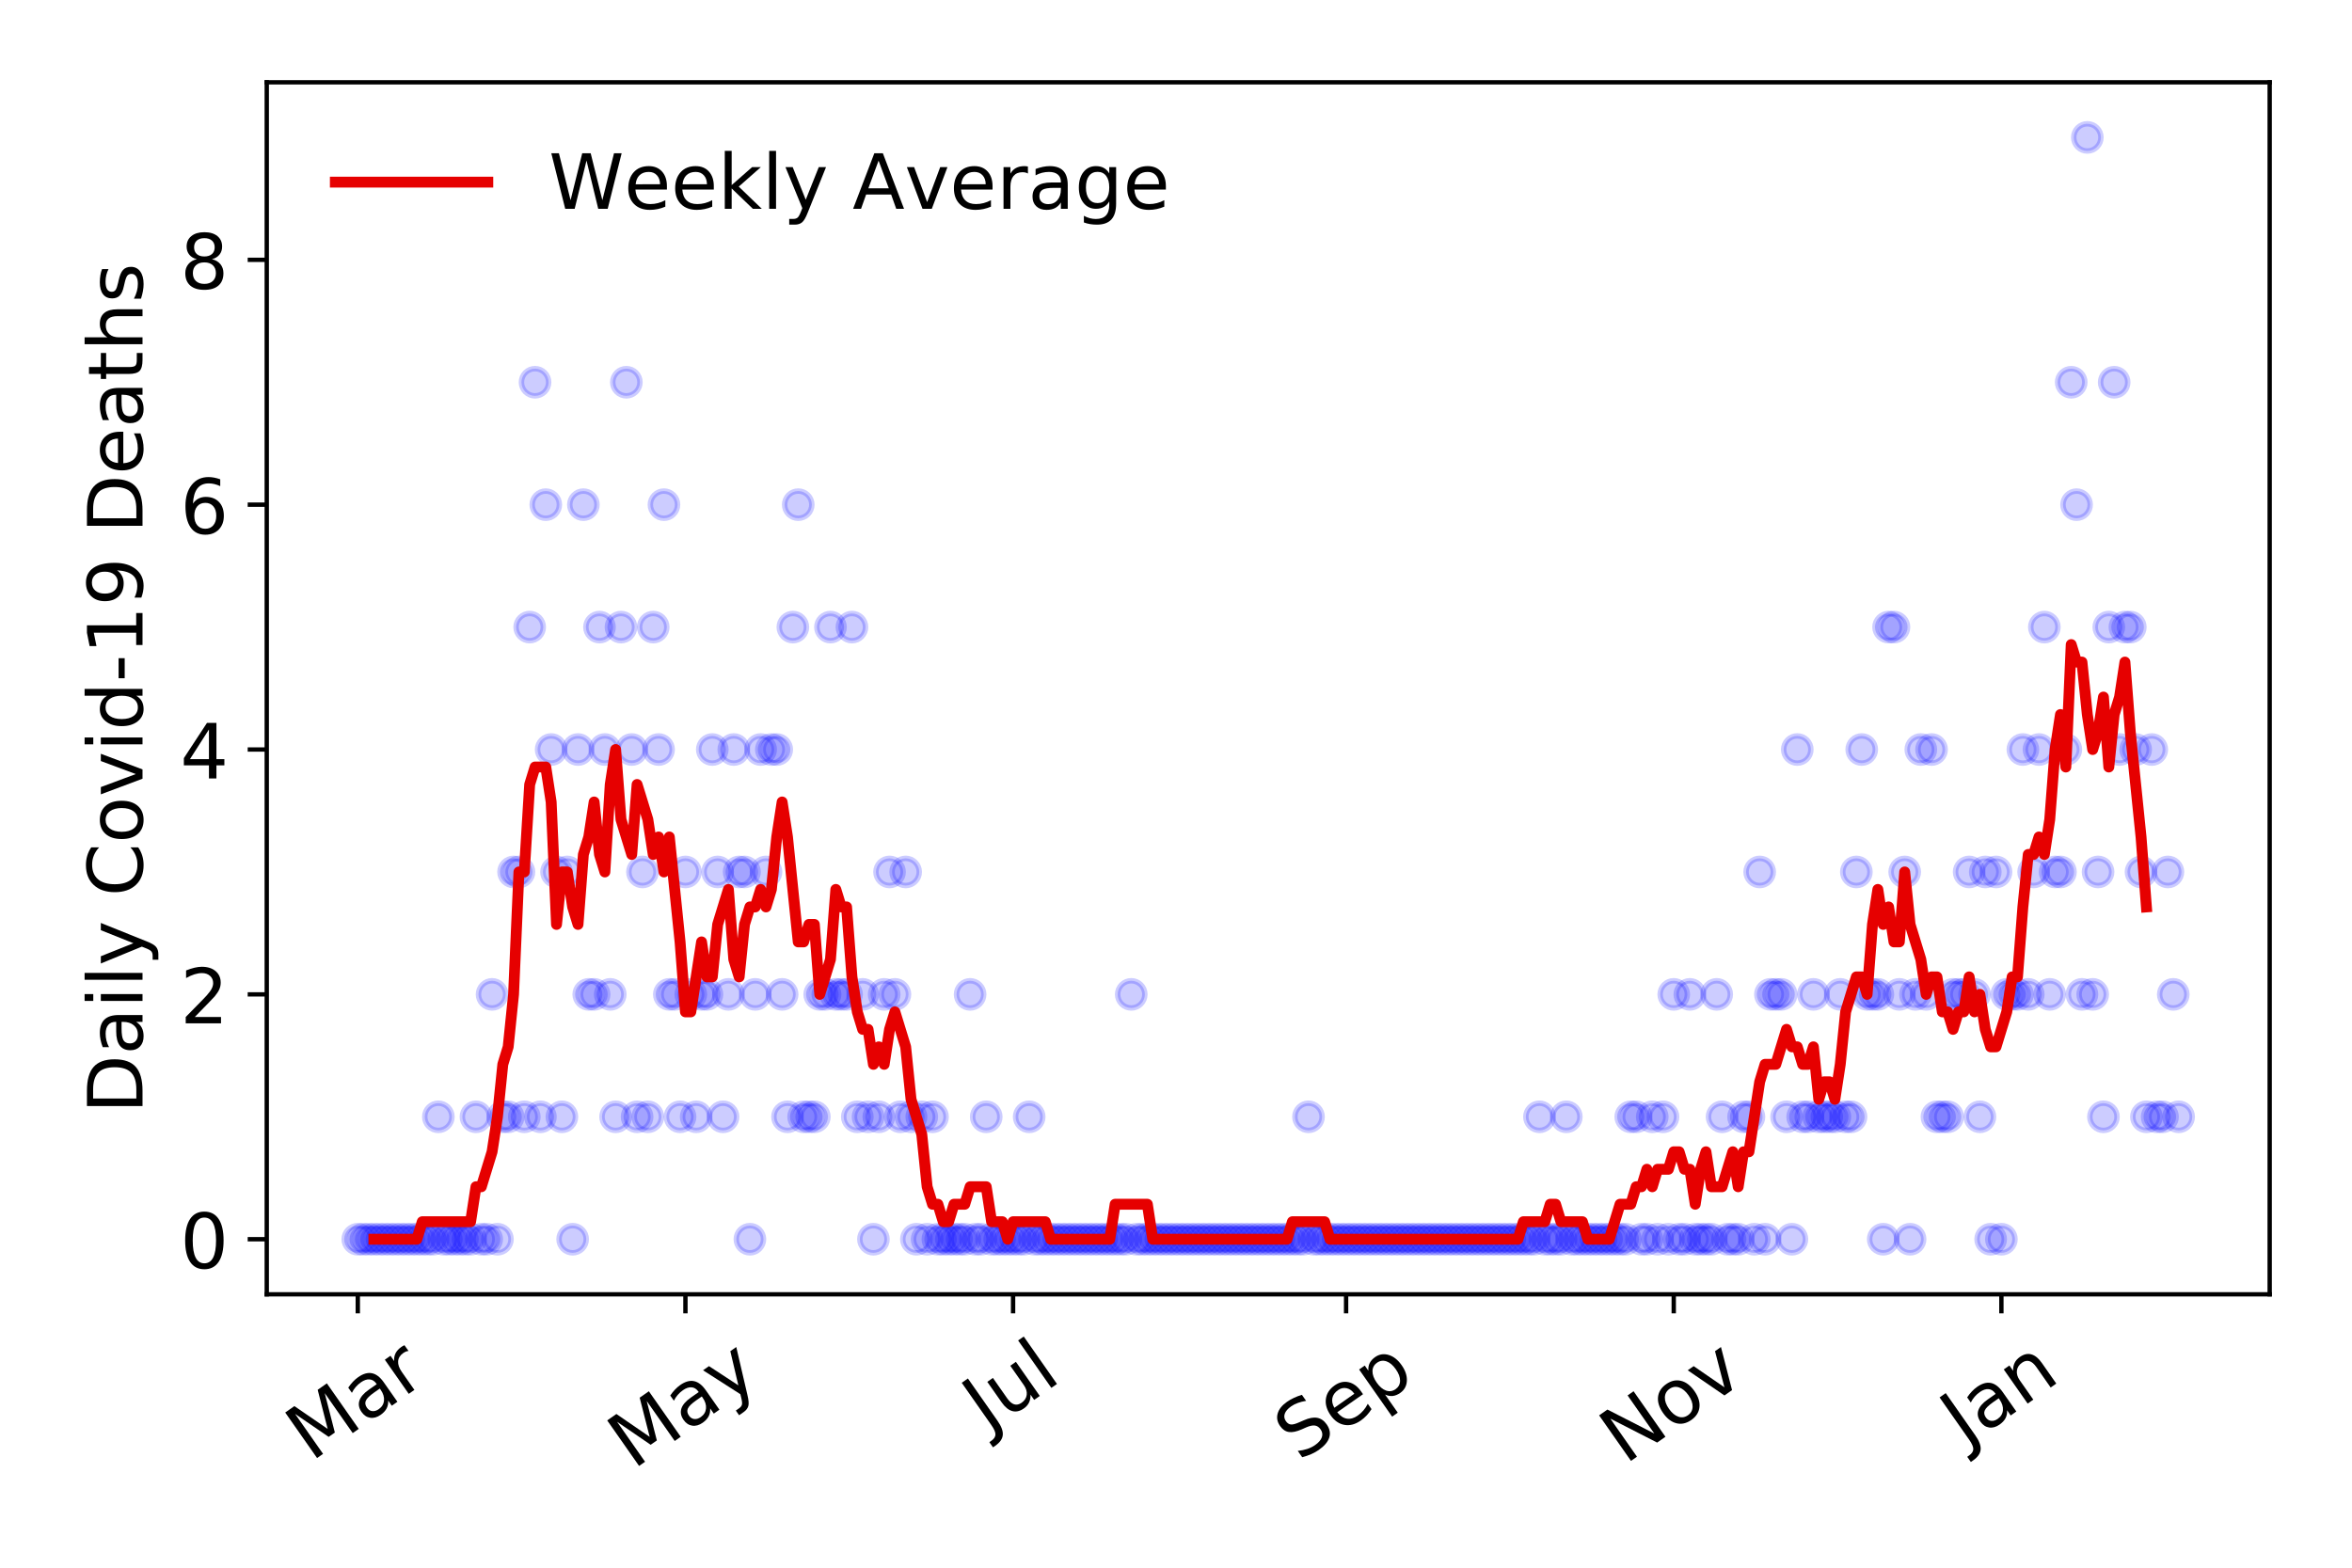 <?xml version="1.0" encoding="utf-8" standalone="no"?>
<!DOCTYPE svg PUBLIC "-//W3C//DTD SVG 1.1//EN"
  "http://www.w3.org/Graphics/SVG/1.1/DTD/svg11.dtd">
<!-- Created with matplotlib (https://matplotlib.org/) -->
<svg height="288pt" version="1.1" viewBox="0 0 432 288" width="432pt" xmlns="http://www.w3.org/2000/svg" xmlns:xlink="http://www.w3.org/1999/xlink">
 <defs>
  <style type="text/css">
*{stroke-linecap:butt;stroke-linejoin:round;}
  </style>
 </defs>
 <g id="figure_1">
  <g id="patch_1">
   <path d="M 0 288 
L 432 288 
L 432 0 
L 0 0 
z
" style="fill:#ffffff;"/>
  </g>
  <g id="axes_1">
   <g id="patch_2">
    <path d="M 48.995 237.778 
L 416.88 237.778 
L 416.88 15.12 
L 48.995 15.12 
z
" style="fill:#ffffff;"/>
   </g>
   <g id="matplotlib.axis_1">
    <g id="xtick_1">
     <g id="line2d_1">
      <defs>
       <path d="M 0 0 
L 0 3.5 
" id="mfb5dab419e" style="stroke:#000000;stroke-width:0.8;"/>
      </defs>
      <g>
       <use style="stroke:#000000;stroke-width:0.8;" x="65.717" xlink:href="#mfb5dab419e" y="237.778"/>
      </g>
     </g>
     <g id="text_1">
      <!-- Mar -->
      <defs>
       <path d="M 9.812 72.906 
L 24.516 72.906 
L 43.109 23.297 
L 61.812 72.906 
L 76.516 72.906 
L 76.516 0 
L 66.891 0 
L 66.891 64.016 
L 48.094 14.016 
L 38.188 14.016 
L 19.391 64.016 
L 19.391 0 
L 9.812 0 
z
" id="DejaVuSans-77"/>
       <path d="M 34.281 27.484 
Q 23.391 27.484 19.188 25 
Q 14.984 22.516 14.984 16.5 
Q 14.984 11.719 18.141 8.906 
Q 21.297 6.109 26.703 6.109 
Q 34.188 6.109 38.703 11.406 
Q 43.219 16.703 43.219 25.484 
L 43.219 27.484 
z
M 52.203 31.203 
L 52.203 0 
L 43.219 0 
L 43.219 8.297 
Q 40.141 3.328 35.547 0.953 
Q 30.953 -1.422 24.312 -1.422 
Q 15.922 -1.422 10.953 3.297 
Q 6 8.016 6 15.922 
Q 6 25.141 12.172 29.828 
Q 18.359 34.516 30.609 34.516 
L 43.219 34.516 
L 43.219 35.406 
Q 43.219 41.609 39.141 45 
Q 35.062 48.391 27.688 48.391 
Q 23 48.391 18.547 47.266 
Q 14.109 46.141 10.016 43.891 
L 10.016 52.203 
Q 14.938 54.109 19.578 55.047 
Q 24.219 56 28.609 56 
Q 40.484 56 46.344 49.844 
Q 52.203 43.703 52.203 31.203 
z
" id="DejaVuSans-97"/>
       <path d="M 41.109 46.297 
Q 39.594 47.172 37.812 47.578 
Q 36.031 48 33.891 48 
Q 26.266 48 22.188 43.047 
Q 18.109 38.094 18.109 28.812 
L 18.109 0 
L 9.078 0 
L 9.078 54.688 
L 18.109 54.688 
L 18.109 46.188 
Q 20.953 51.172 25.484 53.578 
Q 30.031 56 36.531 56 
Q 37.453 56 38.578 55.875 
Q 39.703 55.766 41.062 55.516 
z
" id="DejaVuSans-114"/>
      </defs>
      <g transform="translate(57.114 268.643)rotate(-35)scale(0.14 -0.14)">
       <use xlink:href="#DejaVuSans-77"/>
       <use x="86.279" xlink:href="#DejaVuSans-97"/>
       <use x="147.559" xlink:href="#DejaVuSans-114"/>
      </g>
     </g>
    </g>
    <g id="xtick_2">
     <g id="line2d_2">
      <g>
       <use style="stroke:#000000;stroke-width:0.8;" x="125.897" xlink:href="#mfb5dab419e" y="237.778"/>
      </g>
     </g>
     <g id="text_2">
      <!-- May -->
      <defs>
       <path d="M 32.172 -5.078 
Q 28.375 -14.844 24.75 -17.812 
Q 21.141 -20.797 15.094 -20.797 
L 7.906 -20.797 
L 7.906 -13.281 
L 13.188 -13.281 
Q 16.891 -13.281 18.938 -11.516 
Q 21 -9.766 23.484 -3.219 
L 25.094 0.875 
L 2.984 54.688 
L 12.5 54.688 
L 29.594 11.922 
L 46.688 54.688 
L 56.203 54.688 
z
" id="DejaVuSans-121"/>
      </defs>
      <g transform="translate(116.257 270.094)rotate(-35)scale(0.14 -0.14)">
       <use xlink:href="#DejaVuSans-77"/>
       <use x="86.279" xlink:href="#DejaVuSans-97"/>
       <use x="147.559" xlink:href="#DejaVuSans-121"/>
      </g>
     </g>
    </g>
    <g id="xtick_3">
     <g id="line2d_3">
      <g>
       <use style="stroke:#000000;stroke-width:0.8;" x="186.076" xlink:href="#mfb5dab419e" y="237.778"/>
      </g>
     </g>
     <g id="text_3">
      <!-- Jul -->
      <defs>
       <path d="M 9.812 72.906 
L 19.672 72.906 
L 19.672 5.078 
Q 19.672 -8.109 14.672 -14.062 
Q 9.672 -20.016 -1.422 -20.016 
L -5.172 -20.016 
L -5.172 -11.719 
L -2.094 -11.719 
Q 4.438 -11.719 7.125 -8.047 
Q 9.812 -4.391 9.812 5.078 
z
" id="DejaVuSans-74"/>
       <path d="M 8.5 21.578 
L 8.5 54.688 
L 17.484 54.688 
L 17.484 21.922 
Q 17.484 14.156 20.5 10.266 
Q 23.531 6.391 29.594 6.391 
Q 36.859 6.391 41.078 11.031 
Q 45.312 15.672 45.312 23.688 
L 45.312 54.688 
L 54.297 54.688 
L 54.297 0 
L 45.312 0 
L 45.312 8.406 
Q 42.047 3.422 37.719 1 
Q 33.406 -1.422 27.688 -1.422 
Q 18.266 -1.422 13.375 4.438 
Q 8.5 10.297 8.5 21.578 
z
M 31.109 56 
z
" id="DejaVuSans-117"/>
       <path d="M 9.422 75.984 
L 18.406 75.984 
L 18.406 0 
L 9.422 0 
z
" id="DejaVuSans-108"/>
      </defs>
      <g transform="translate(181.374 263.181)rotate(-35)scale(0.14 -0.14)">
       <use xlink:href="#DejaVuSans-74"/>
       <use x="29.492" xlink:href="#DejaVuSans-117"/>
       <use x="92.871" xlink:href="#DejaVuSans-108"/>
      </g>
     </g>
    </g>
    <g id="xtick_4">
     <g id="line2d_4">
      <g>
       <use style="stroke:#000000;stroke-width:0.8;" x="247.242" xlink:href="#mfb5dab419e" y="237.778"/>
      </g>
     </g>
     <g id="text_4">
      <!-- Sep -->
      <defs>
       <path d="M 53.516 70.516 
L 53.516 60.891 
Q 47.906 63.578 42.922 64.891 
Q 37.938 66.219 33.297 66.219 
Q 25.25 66.219 20.875 63.094 
Q 16.5 59.969 16.5 54.203 
Q 16.5 49.359 19.406 46.891 
Q 22.312 44.438 30.422 42.922 
L 36.375 41.703 
Q 47.406 39.594 52.656 34.297 
Q 57.906 29 57.906 20.125 
Q 57.906 9.516 50.797 4.047 
Q 43.703 -1.422 29.984 -1.422 
Q 24.812 -1.422 18.969 -0.25 
Q 13.141 0.922 6.891 3.219 
L 6.891 13.375 
Q 12.891 10.016 18.656 8.297 
Q 24.422 6.594 29.984 6.594 
Q 38.422 6.594 43.016 9.906 
Q 47.609 13.234 47.609 19.391 
Q 47.609 24.75 44.312 27.781 
Q 41.016 30.812 33.5 32.328 
L 27.484 33.5 
Q 16.453 35.688 11.516 40.375 
Q 6.594 45.062 6.594 53.422 
Q 6.594 63.094 13.406 68.656 
Q 20.219 74.219 32.172 74.219 
Q 37.312 74.219 42.625 73.281 
Q 47.953 72.359 53.516 70.516 
z
" id="DejaVuSans-83"/>
       <path d="M 56.203 29.594 
L 56.203 25.203 
L 14.891 25.203 
Q 15.484 15.922 20.484 11.062 
Q 25.484 6.203 34.422 6.203 
Q 39.594 6.203 44.453 7.469 
Q 49.312 8.734 54.109 11.281 
L 54.109 2.781 
Q 49.266 0.734 44.188 -0.344 
Q 39.109 -1.422 33.891 -1.422 
Q 20.797 -1.422 13.156 6.188 
Q 5.516 13.812 5.516 26.812 
Q 5.516 40.234 12.766 48.109 
Q 20.016 56 32.328 56 
Q 43.359 56 49.781 48.891 
Q 56.203 41.797 56.203 29.594 
z
M 47.219 32.234 
Q 47.125 39.594 43.094 43.984 
Q 39.062 48.391 32.422 48.391 
Q 24.906 48.391 20.391 44.141 
Q 15.875 39.891 15.188 32.172 
z
" id="DejaVuSans-101"/>
       <path d="M 18.109 8.203 
L 18.109 -20.797 
L 9.078 -20.797 
L 9.078 54.688 
L 18.109 54.688 
L 18.109 46.391 
Q 20.953 51.266 25.266 53.625 
Q 29.594 56 35.594 56 
Q 45.562 56 51.781 48.094 
Q 58.016 40.188 58.016 27.297 
Q 58.016 14.406 51.781 6.484 
Q 45.562 -1.422 35.594 -1.422 
Q 29.594 -1.422 25.266 0.953 
Q 20.953 3.328 18.109 8.203 
z
M 48.688 27.297 
Q 48.688 37.203 44.609 42.844 
Q 40.531 48.484 33.406 48.484 
Q 26.266 48.484 22.188 42.844 
Q 18.109 37.203 18.109 27.297 
Q 18.109 17.391 22.188 11.75 
Q 26.266 6.109 33.406 6.109 
Q 40.531 6.109 44.609 11.75 
Q 48.688 17.391 48.688 27.297 
z
" id="DejaVuSans-112"/>
      </defs>
      <g transform="translate(238.65 268.629)rotate(-35)scale(0.14 -0.14)">
       <use xlink:href="#DejaVuSans-83"/>
       <use x="63.477" xlink:href="#DejaVuSans-101"/>
       <use x="125" xlink:href="#DejaVuSans-112"/>
      </g>
     </g>
    </g>
    <g id="xtick_5">
     <g id="line2d_5">
      <g>
       <use style="stroke:#000000;stroke-width:0.8;" x="307.422" xlink:href="#mfb5dab419e" y="237.778"/>
      </g>
     </g>
     <g id="text_5">
      <!-- Nov -->
      <defs>
       <path d="M 9.812 72.906 
L 23.094 72.906 
L 55.422 11.922 
L 55.422 72.906 
L 64.984 72.906 
L 64.984 0 
L 51.703 0 
L 19.391 60.984 
L 19.391 0 
L 9.812 0 
z
" id="DejaVuSans-78"/>
       <path d="M 30.609 48.391 
Q 23.391 48.391 19.188 42.75 
Q 14.984 37.109 14.984 27.297 
Q 14.984 17.484 19.156 11.844 
Q 23.344 6.203 30.609 6.203 
Q 37.797 6.203 41.984 11.859 
Q 46.188 17.531 46.188 27.297 
Q 46.188 37.016 41.984 42.703 
Q 37.797 48.391 30.609 48.391 
z
M 30.609 56 
Q 42.328 56 49.016 48.375 
Q 55.719 40.766 55.719 27.297 
Q 55.719 13.875 49.016 6.219 
Q 42.328 -1.422 30.609 -1.422 
Q 18.844 -1.422 12.172 6.219 
Q 5.516 13.875 5.516 27.297 
Q 5.516 40.766 12.172 48.375 
Q 18.844 56 30.609 56 
z
" id="DejaVuSans-111"/>
       <path d="M 2.984 54.688 
L 12.5 54.688 
L 29.594 8.797 
L 46.688 54.688 
L 56.203 54.688 
L 35.688 0 
L 23.484 0 
z
" id="DejaVuSans-118"/>
      </defs>
      <g transform="translate(298.446 269.166)rotate(-35)scale(0.14 -0.14)">
       <use xlink:href="#DejaVuSans-78"/>
       <use x="74.805" xlink:href="#DejaVuSans-111"/>
       <use x="135.986" xlink:href="#DejaVuSans-118"/>
      </g>
     </g>
    </g>
    <g id="xtick_6">
     <g id="line2d_6">
      <g>
       <use style="stroke:#000000;stroke-width:0.8;" x="367.602" xlink:href="#mfb5dab419e" y="237.778"/>
      </g>
     </g>
     <g id="text_6">
      <!-- Jan -->
      <defs>
       <path d="M 54.891 33.016 
L 54.891 0 
L 45.906 0 
L 45.906 32.719 
Q 45.906 40.484 42.875 44.328 
Q 39.844 48.188 33.797 48.188 
Q 26.516 48.188 22.312 43.547 
Q 18.109 38.922 18.109 30.906 
L 18.109 0 
L 9.078 0 
L 9.078 54.688 
L 18.109 54.688 
L 18.109 46.188 
Q 21.344 51.125 25.703 53.562 
Q 30.078 56 35.797 56 
Q 45.219 56 50.047 50.172 
Q 54.891 44.344 54.891 33.016 
z
" id="DejaVuSans-110"/>
      </defs>
      <g transform="translate(360.978 265.871)rotate(-35)scale(0.14 -0.14)">
       <use xlink:href="#DejaVuSans-74"/>
       <use x="29.492" xlink:href="#DejaVuSans-97"/>
       <use x="90.771" xlink:href="#DejaVuSans-110"/>
      </g>
     </g>
    </g>
   </g>
   <g id="matplotlib.axis_2">
    <g id="ytick_1">
     <g id="line2d_7">
      <defs>
       <path d="M 0 0 
L -3.5 0 
" id="m54bce1f02a" style="stroke:#000000;stroke-width:0.8;"/>
      </defs>
      <g>
       <use style="stroke:#000000;stroke-width:0.8;" x="48.995" xlink:href="#m54bce1f02a" y="227.657"/>
      </g>
     </g>
     <g id="text_7">
      <!-- 0 -->
      <defs>
       <path d="M 31.781 66.406 
Q 24.172 66.406 20.328 58.906 
Q 16.5 51.422 16.5 36.375 
Q 16.5 21.391 20.328 13.891 
Q 24.172 6.391 31.781 6.391 
Q 39.453 6.391 43.281 13.891 
Q 47.125 21.391 47.125 36.375 
Q 47.125 51.422 43.281 58.906 
Q 39.453 66.406 31.781 66.406 
z
M 31.781 74.219 
Q 44.047 74.219 50.516 64.516 
Q 56.984 54.828 56.984 36.375 
Q 56.984 17.969 50.516 8.266 
Q 44.047 -1.422 31.781 -1.422 
Q 19.531 -1.422 13.062 8.266 
Q 6.594 17.969 6.594 36.375 
Q 6.594 54.828 13.062 64.516 
Q 19.531 74.219 31.781 74.219 
z
" id="DejaVuSans-48"/>
      </defs>
      <g transform="translate(33.087 232.976)scale(0.14 -0.14)">
       <use xlink:href="#DejaVuSans-48"/>
      </g>
     </g>
    </g>
    <g id="ytick_2">
     <g id="line2d_8">
      <g>
       <use style="stroke:#000000;stroke-width:0.8;" x="48.995" xlink:href="#m54bce1f02a" y="182.676"/>
      </g>
     </g>
     <g id="text_8">
      <!-- 2 -->
      <defs>
       <path d="M 19.188 8.297 
L 53.609 8.297 
L 53.609 0 
L 7.328 0 
L 7.328 8.297 
Q 12.938 14.109 22.625 23.891 
Q 32.328 33.688 34.812 36.531 
Q 39.547 41.844 41.422 45.531 
Q 43.312 49.219 43.312 52.781 
Q 43.312 58.594 39.234 62.25 
Q 35.156 65.922 28.609 65.922 
Q 23.969 65.922 18.812 64.312 
Q 13.672 62.703 7.812 59.422 
L 7.812 69.391 
Q 13.766 71.781 18.938 73 
Q 24.125 74.219 28.422 74.219 
Q 39.75 74.219 46.484 68.547 
Q 53.219 62.891 53.219 53.422 
Q 53.219 48.922 51.531 44.891 
Q 49.859 40.875 45.406 35.406 
Q 44.188 33.984 37.641 27.219 
Q 31.109 20.453 19.188 8.297 
z
" id="DejaVuSans-50"/>
      </defs>
      <g transform="translate(33.087 187.995)scale(0.14 -0.14)">
       <use xlink:href="#DejaVuSans-50"/>
      </g>
     </g>
    </g>
    <g id="ytick_3">
     <g id="line2d_9">
      <g>
       <use style="stroke:#000000;stroke-width:0.8;" x="48.995" xlink:href="#m54bce1f02a" y="137.694"/>
      </g>
     </g>
     <g id="text_9">
      <!-- 4 -->
      <defs>
       <path d="M 37.797 64.312 
L 12.891 25.391 
L 37.797 25.391 
z
M 35.203 72.906 
L 47.609 72.906 
L 47.609 25.391 
L 58.016 25.391 
L 58.016 17.188 
L 47.609 17.188 
L 47.609 0 
L 37.797 0 
L 37.797 17.188 
L 4.891 17.188 
L 4.891 26.703 
z
" id="DejaVuSans-52"/>
      </defs>
      <g transform="translate(33.087 143.013)scale(0.14 -0.14)">
       <use xlink:href="#DejaVuSans-52"/>
      </g>
     </g>
    </g>
    <g id="ytick_4">
     <g id="line2d_10">
      <g>
       <use style="stroke:#000000;stroke-width:0.8;" x="48.995" xlink:href="#m54bce1f02a" y="92.713"/>
      </g>
     </g>
     <g id="text_10">
      <!-- 6 -->
      <defs>
       <path d="M 33.016 40.375 
Q 26.375 40.375 22.484 35.828 
Q 18.609 31.297 18.609 23.391 
Q 18.609 15.531 22.484 10.953 
Q 26.375 6.391 33.016 6.391 
Q 39.656 6.391 43.531 10.953 
Q 47.406 15.531 47.406 23.391 
Q 47.406 31.297 43.531 35.828 
Q 39.656 40.375 33.016 40.375 
z
M 52.594 71.297 
L 52.594 62.312 
Q 48.875 64.062 45.094 64.984 
Q 41.312 65.922 37.594 65.922 
Q 27.828 65.922 22.672 59.328 
Q 17.531 52.734 16.797 39.406 
Q 19.672 43.656 24.016 45.922 
Q 28.375 48.188 33.594 48.188 
Q 44.578 48.188 50.953 41.516 
Q 57.328 34.859 57.328 23.391 
Q 57.328 12.156 50.688 5.359 
Q 44.047 -1.422 33.016 -1.422 
Q 20.359 -1.422 13.672 8.266 
Q 6.984 17.969 6.984 36.375 
Q 6.984 53.656 15.188 63.938 
Q 23.391 74.219 37.203 74.219 
Q 40.922 74.219 44.703 73.484 
Q 48.484 72.75 52.594 71.297 
z
" id="DejaVuSans-54"/>
      </defs>
      <g transform="translate(33.087 98.032)scale(0.14 -0.14)">
       <use xlink:href="#DejaVuSans-54"/>
      </g>
     </g>
    </g>
    <g id="ytick_5">
     <g id="line2d_11">
      <g>
       <use style="stroke:#000000;stroke-width:0.8;" x="48.995" xlink:href="#m54bce1f02a" y="47.732"/>
      </g>
     </g>
     <g id="text_11">
      <!-- 8 -->
      <defs>
       <path d="M 31.781 34.625 
Q 24.75 34.625 20.719 30.859 
Q 16.703 27.094 16.703 20.516 
Q 16.703 13.922 20.719 10.156 
Q 24.75 6.391 31.781 6.391 
Q 38.812 6.391 42.859 10.172 
Q 46.922 13.969 46.922 20.516 
Q 46.922 27.094 42.891 30.859 
Q 38.875 34.625 31.781 34.625 
z
M 21.922 38.812 
Q 15.578 40.375 12.031 44.719 
Q 8.5 49.078 8.5 55.328 
Q 8.5 64.062 14.719 69.141 
Q 20.953 74.219 31.781 74.219 
Q 42.672 74.219 48.875 69.141 
Q 55.078 64.062 55.078 55.328 
Q 55.078 49.078 51.531 44.719 
Q 48 40.375 41.703 38.812 
Q 48.828 37.156 52.797 32.312 
Q 56.781 27.484 56.781 20.516 
Q 56.781 9.906 50.312 4.234 
Q 43.844 -1.422 31.781 -1.422 
Q 19.734 -1.422 13.25 4.234 
Q 6.781 9.906 6.781 20.516 
Q 6.781 27.484 10.781 32.312 
Q 14.797 37.156 21.922 38.812 
z
M 18.312 54.391 
Q 18.312 48.734 21.844 45.562 
Q 25.391 42.391 31.781 42.391 
Q 38.141 42.391 41.719 45.562 
Q 45.312 48.734 45.312 54.391 
Q 45.312 60.062 41.719 63.234 
Q 38.141 66.406 31.781 66.406 
Q 25.391 66.406 21.844 63.234 
Q 18.312 60.062 18.312 54.391 
z
" id="DejaVuSans-56"/>
      </defs>
      <g transform="translate(33.087 53.05)scale(0.14 -0.14)">
       <use xlink:href="#DejaVuSans-56"/>
      </g>
     </g>
    </g>
    <g id="text_12">
     <!-- Daily Covid-19 Deaths -->
     <defs>
      <path d="M 19.672 64.797 
L 19.672 8.109 
L 31.594 8.109 
Q 46.688 8.109 53.688 14.938 
Q 60.688 21.781 60.688 36.531 
Q 60.688 51.172 53.688 57.984 
Q 46.688 64.797 31.594 64.797 
z
M 9.812 72.906 
L 30.078 72.906 
Q 51.266 72.906 61.172 64.094 
Q 71.094 55.281 71.094 36.531 
Q 71.094 17.672 61.125 8.828 
Q 51.172 0 30.078 0 
L 9.812 0 
z
" id="DejaVuSans-68"/>
      <path d="M 9.422 54.688 
L 18.406 54.688 
L 18.406 0 
L 9.422 0 
z
M 9.422 75.984 
L 18.406 75.984 
L 18.406 64.594 
L 9.422 64.594 
z
" id="DejaVuSans-105"/>
      <path id="DejaVuSans-32"/>
      <path d="M 64.406 67.281 
L 64.406 56.891 
Q 59.422 61.531 53.781 63.812 
Q 48.141 66.109 41.797 66.109 
Q 29.297 66.109 22.656 58.469 
Q 16.016 50.828 16.016 36.375 
Q 16.016 21.969 22.656 14.328 
Q 29.297 6.688 41.797 6.688 
Q 48.141 6.688 53.781 8.984 
Q 59.422 11.281 64.406 15.922 
L 64.406 5.609 
Q 59.234 2.094 53.438 0.328 
Q 47.656 -1.422 41.219 -1.422 
Q 24.656 -1.422 15.125 8.703 
Q 5.609 18.844 5.609 36.375 
Q 5.609 53.953 15.125 64.078 
Q 24.656 74.219 41.219 74.219 
Q 47.75 74.219 53.531 72.484 
Q 59.328 70.75 64.406 67.281 
z
" id="DejaVuSans-67"/>
      <path d="M 45.406 46.391 
L 45.406 75.984 
L 54.391 75.984 
L 54.391 0 
L 45.406 0 
L 45.406 8.203 
Q 42.578 3.328 38.25 0.953 
Q 33.938 -1.422 27.875 -1.422 
Q 17.969 -1.422 11.734 6.484 
Q 5.516 14.406 5.516 27.297 
Q 5.516 40.188 11.734 48.094 
Q 17.969 56 27.875 56 
Q 33.938 56 38.25 53.625 
Q 42.578 51.266 45.406 46.391 
z
M 14.797 27.297 
Q 14.797 17.391 18.875 11.75 
Q 22.953 6.109 30.078 6.109 
Q 37.203 6.109 41.297 11.75 
Q 45.406 17.391 45.406 27.297 
Q 45.406 37.203 41.297 42.844 
Q 37.203 48.484 30.078 48.484 
Q 22.953 48.484 18.875 42.844 
Q 14.797 37.203 14.797 27.297 
z
" id="DejaVuSans-100"/>
      <path d="M 4.891 31.391 
L 31.203 31.391 
L 31.203 23.391 
L 4.891 23.391 
z
" id="DejaVuSans-45"/>
      <path d="M 12.406 8.297 
L 28.516 8.297 
L 28.516 63.922 
L 10.984 60.406 
L 10.984 69.391 
L 28.422 72.906 
L 38.281 72.906 
L 38.281 8.297 
L 54.391 8.297 
L 54.391 0 
L 12.406 0 
z
" id="DejaVuSans-49"/>
      <path d="M 10.984 1.516 
L 10.984 10.5 
Q 14.703 8.734 18.5 7.812 
Q 22.312 6.891 25.984 6.891 
Q 35.75 6.891 40.891 13.453 
Q 46.047 20.016 46.781 33.406 
Q 43.953 29.203 39.594 26.953 
Q 35.25 24.703 29.984 24.703 
Q 19.047 24.703 12.672 31.312 
Q 6.297 37.938 6.297 49.422 
Q 6.297 60.641 12.938 67.422 
Q 19.578 74.219 30.609 74.219 
Q 43.266 74.219 49.922 64.516 
Q 56.594 54.828 56.594 36.375 
Q 56.594 19.141 48.406 8.859 
Q 40.234 -1.422 26.422 -1.422 
Q 22.703 -1.422 18.891 -0.688 
Q 15.094 0.047 10.984 1.516 
z
M 30.609 32.422 
Q 37.25 32.422 41.125 36.953 
Q 45.016 41.5 45.016 49.422 
Q 45.016 57.281 41.125 61.844 
Q 37.25 66.406 30.609 66.406 
Q 23.969 66.406 20.094 61.844 
Q 16.219 57.281 16.219 49.422 
Q 16.219 41.5 20.094 36.953 
Q 23.969 32.422 30.609 32.422 
z
" id="DejaVuSans-57"/>
      <path d="M 18.312 70.219 
L 18.312 54.688 
L 36.812 54.688 
L 36.812 47.703 
L 18.312 47.703 
L 18.312 18.016 
Q 18.312 11.328 20.141 9.422 
Q 21.969 7.516 27.594 7.516 
L 36.812 7.516 
L 36.812 0 
L 27.594 0 
Q 17.188 0 13.234 3.875 
Q 9.281 7.766 9.281 18.016 
L 9.281 47.703 
L 2.688 47.703 
L 2.688 54.688 
L 9.281 54.688 
L 9.281 70.219 
z
" id="DejaVuSans-116"/>
      <path d="M 54.891 33.016 
L 54.891 0 
L 45.906 0 
L 45.906 32.719 
Q 45.906 40.484 42.875 44.328 
Q 39.844 48.188 33.797 48.188 
Q 26.516 48.188 22.312 43.547 
Q 18.109 38.922 18.109 30.906 
L 18.109 0 
L 9.078 0 
L 9.078 75.984 
L 18.109 75.984 
L 18.109 46.188 
Q 21.344 51.125 25.703 53.562 
Q 30.078 56 35.797 56 
Q 45.219 56 50.047 50.172 
Q 54.891 44.344 54.891 33.016 
z
" id="DejaVuSans-104"/>
      <path d="M 44.281 53.078 
L 44.281 44.578 
Q 40.484 46.531 36.375 47.5 
Q 32.281 48.484 27.875 48.484 
Q 21.188 48.484 17.844 46.438 
Q 14.5 44.391 14.5 40.281 
Q 14.5 37.156 16.891 35.375 
Q 19.281 33.594 26.516 31.984 
L 29.594 31.297 
Q 39.156 29.25 43.188 25.516 
Q 47.219 21.781 47.219 15.094 
Q 47.219 7.469 41.188 3.016 
Q 35.156 -1.422 24.609 -1.422 
Q 20.219 -1.422 15.453 -0.562 
Q 10.688 0.297 5.422 2 
L 5.422 11.281 
Q 10.406 8.688 15.234 7.391 
Q 20.062 6.109 24.812 6.109 
Q 31.156 6.109 34.562 8.281 
Q 37.984 10.453 37.984 14.406 
Q 37.984 18.062 35.516 20.016 
Q 33.062 21.969 24.703 23.781 
L 21.578 24.516 
Q 13.234 26.266 9.516 29.906 
Q 5.812 33.547 5.812 39.891 
Q 5.812 47.609 11.281 51.797 
Q 16.75 56 26.812 56 
Q 31.781 56 36.172 55.266 
Q 40.578 54.547 44.281 53.078 
z
" id="DejaVuSans-115"/>
     </defs>
     <g transform="translate(26.176 204.56)rotate(-90)scale(0.14 -0.14)">
      <use xlink:href="#DejaVuSans-68"/>
      <use x="77.002" xlink:href="#DejaVuSans-97"/>
      <use x="138.281" xlink:href="#DejaVuSans-105"/>
      <use x="166.064" xlink:href="#DejaVuSans-108"/>
      <use x="193.848" xlink:href="#DejaVuSans-121"/>
      <use x="253.027" xlink:href="#DejaVuSans-32"/>
      <use x="284.814" xlink:href="#DejaVuSans-67"/>
      <use x="354.639" xlink:href="#DejaVuSans-111"/>
      <use x="415.82" xlink:href="#DejaVuSans-118"/>
      <use x="475" xlink:href="#DejaVuSans-105"/>
      <use x="502.783" xlink:href="#DejaVuSans-100"/>
      <use x="566.26" xlink:href="#DejaVuSans-45"/>
      <use x="602.344" xlink:href="#DejaVuSans-49"/>
      <use x="665.967" xlink:href="#DejaVuSans-57"/>
      <use x="729.59" xlink:href="#DejaVuSans-32"/>
      <use x="761.377" xlink:href="#DejaVuSans-68"/>
      <use x="838.379" xlink:href="#DejaVuSans-101"/>
      <use x="899.902" xlink:href="#DejaVuSans-97"/>
      <use x="961.182" xlink:href="#DejaVuSans-116"/>
      <use x="1000.391" xlink:href="#DejaVuSans-104"/>
      <use x="1063.77" xlink:href="#DejaVuSans-115"/>
     </g>
    </g>
   </g>
   <g id="line2d_12">
    <defs>
     <path d="M 0 2.5 
C 0.663 2.5 1.299 2.237 1.768 1.768 
C 2.237 1.299 2.5 0.663 2.5 0 
C 2.5 -0.663 2.237 -1.299 1.768 -1.768 
C 1.299 -2.237 0.663 -2.5 0 -2.5 
C -0.663 -2.5 -1.299 -2.237 -1.768 -1.768 
C -2.237 -1.299 -2.5 -0.663 -2.5 0 
C -2.5 0.663 -2.237 1.299 -1.768 1.768 
C -1.299 2.237 -0.663 2.5 0 2.5 
z
" id="m6c32d082cc" style="stroke:#0000ff;stroke-opacity:0.2;"/>
    </defs>
    <g clip-path="url(#pce52ed20a3)">
     <use style="fill:#0000ff;fill-opacity:0.2;stroke:#0000ff;stroke-opacity:0.2;" x="65.717" xlink:href="#m6c32d082cc" y="227.657"/>
     <use style="fill:#0000ff;fill-opacity:0.2;stroke:#0000ff;stroke-opacity:0.2;" x="66.704" xlink:href="#m6c32d082cc" y="227.657"/>
     <use style="fill:#0000ff;fill-opacity:0.2;stroke:#0000ff;stroke-opacity:0.2;" x="67.69" xlink:href="#m6c32d082cc" y="227.657"/>
     <use style="fill:#0000ff;fill-opacity:0.2;stroke:#0000ff;stroke-opacity:0.2;" x="68.677" xlink:href="#m6c32d082cc" y="227.657"/>
     <use style="fill:#0000ff;fill-opacity:0.2;stroke:#0000ff;stroke-opacity:0.2;" x="69.663" xlink:href="#m6c32d082cc" y="227.657"/>
     <use style="fill:#0000ff;fill-opacity:0.2;stroke:#0000ff;stroke-opacity:0.2;" x="70.65" xlink:href="#m6c32d082cc" y="227.657"/>
     <use style="fill:#0000ff;fill-opacity:0.2;stroke:#0000ff;stroke-opacity:0.2;" x="71.636" xlink:href="#m6c32d082cc" y="227.657"/>
     <use style="fill:#0000ff;fill-opacity:0.2;stroke:#0000ff;stroke-opacity:0.2;" x="72.623" xlink:href="#m6c32d082cc" y="227.657"/>
     <use style="fill:#0000ff;fill-opacity:0.2;stroke:#0000ff;stroke-opacity:0.2;" x="73.609" xlink:href="#m6c32d082cc" y="227.657"/>
     <use style="fill:#0000ff;fill-opacity:0.2;stroke:#0000ff;stroke-opacity:0.2;" x="74.596" xlink:href="#m6c32d082cc" y="227.657"/>
     <use style="fill:#0000ff;fill-opacity:0.2;stroke:#0000ff;stroke-opacity:0.2;" x="75.583" xlink:href="#m6c32d082cc" y="227.657"/>
     <use style="fill:#0000ff;fill-opacity:0.2;stroke:#0000ff;stroke-opacity:0.2;" x="76.569" xlink:href="#m6c32d082cc" y="227.657"/>
     <use style="fill:#0000ff;fill-opacity:0.2;stroke:#0000ff;stroke-opacity:0.2;" x="77.556" xlink:href="#m6c32d082cc" y="227.657"/>
     <use style="fill:#0000ff;fill-opacity:0.2;stroke:#0000ff;stroke-opacity:0.2;" x="78.542" xlink:href="#m6c32d082cc" y="227.657"/>
     <use style="fill:#0000ff;fill-opacity:0.2;stroke:#0000ff;stroke-opacity:0.2;" x="79.529" xlink:href="#m6c32d082cc" y="227.657"/>
     <use style="fill:#0000ff;fill-opacity:0.2;stroke:#0000ff;stroke-opacity:0.2;" x="80.515" xlink:href="#m6c32d082cc" y="205.167"/>
     <use style="fill:#0000ff;fill-opacity:0.2;stroke:#0000ff;stroke-opacity:0.2;" x="81.502" xlink:href="#m6c32d082cc" y="227.657"/>
     <use style="fill:#0000ff;fill-opacity:0.2;stroke:#0000ff;stroke-opacity:0.2;" x="82.488" xlink:href="#m6c32d082cc" y="227.657"/>
     <use style="fill:#0000ff;fill-opacity:0.2;stroke:#0000ff;stroke-opacity:0.2;" x="83.475" xlink:href="#m6c32d082cc" y="227.657"/>
     <use style="fill:#0000ff;fill-opacity:0.2;stroke:#0000ff;stroke-opacity:0.2;" x="84.462" xlink:href="#m6c32d082cc" y="227.657"/>
     <use style="fill:#0000ff;fill-opacity:0.2;stroke:#0000ff;stroke-opacity:0.2;" x="85.448" xlink:href="#m6c32d082cc" y="227.657"/>
     <use style="fill:#0000ff;fill-opacity:0.2;stroke:#0000ff;stroke-opacity:0.2;" x="86.435" xlink:href="#m6c32d082cc" y="227.657"/>
     <use style="fill:#0000ff;fill-opacity:0.2;stroke:#0000ff;stroke-opacity:0.2;" x="87.421" xlink:href="#m6c32d082cc" y="205.167"/>
     <use style="fill:#0000ff;fill-opacity:0.2;stroke:#0000ff;stroke-opacity:0.2;" x="88.408" xlink:href="#m6c32d082cc" y="227.657"/>
     <use style="fill:#0000ff;fill-opacity:0.2;stroke:#0000ff;stroke-opacity:0.2;" x="89.394" xlink:href="#m6c32d082cc" y="227.657"/>
     <use style="fill:#0000ff;fill-opacity:0.2;stroke:#0000ff;stroke-opacity:0.2;" x="90.381" xlink:href="#m6c32d082cc" y="182.676"/>
     <use style="fill:#0000ff;fill-opacity:0.2;stroke:#0000ff;stroke-opacity:0.2;" x="91.367" xlink:href="#m6c32d082cc" y="227.657"/>
     <use style="fill:#0000ff;fill-opacity:0.2;stroke:#0000ff;stroke-opacity:0.2;" x="92.354" xlink:href="#m6c32d082cc" y="205.167"/>
     <use style="fill:#0000ff;fill-opacity:0.2;stroke:#0000ff;stroke-opacity:0.2;" x="93.34" xlink:href="#m6c32d082cc" y="205.167"/>
     <use style="fill:#0000ff;fill-opacity:0.2;stroke:#0000ff;stroke-opacity:0.2;" x="94.327" xlink:href="#m6c32d082cc" y="160.185"/>
     <use style="fill:#0000ff;fill-opacity:0.2;stroke:#0000ff;stroke-opacity:0.2;" x="95.314" xlink:href="#m6c32d082cc" y="160.185"/>
     <use style="fill:#0000ff;fill-opacity:0.2;stroke:#0000ff;stroke-opacity:0.2;" x="96.3" xlink:href="#m6c32d082cc" y="205.167"/>
     <use style="fill:#0000ff;fill-opacity:0.2;stroke:#0000ff;stroke-opacity:0.2;" x="97.287" xlink:href="#m6c32d082cc" y="115.204"/>
     <use style="fill:#0000ff;fill-opacity:0.2;stroke:#0000ff;stroke-opacity:0.2;" x="98.273" xlink:href="#m6c32d082cc" y="70.222"/>
     <use style="fill:#0000ff;fill-opacity:0.2;stroke:#0000ff;stroke-opacity:0.2;" x="99.26" xlink:href="#m6c32d082cc" y="205.167"/>
     <use style="fill:#0000ff;fill-opacity:0.2;stroke:#0000ff;stroke-opacity:0.2;" x="100.246" xlink:href="#m6c32d082cc" y="92.713"/>
     <use style="fill:#0000ff;fill-opacity:0.2;stroke:#0000ff;stroke-opacity:0.2;" x="101.233" xlink:href="#m6c32d082cc" y="137.694"/>
     <use style="fill:#0000ff;fill-opacity:0.2;stroke:#0000ff;stroke-opacity:0.2;" x="102.219" xlink:href="#m6c32d082cc" y="160.185"/>
     <use style="fill:#0000ff;fill-opacity:0.2;stroke:#0000ff;stroke-opacity:0.2;" x="103.206" xlink:href="#m6c32d082cc" y="205.167"/>
     <use style="fill:#0000ff;fill-opacity:0.2;stroke:#0000ff;stroke-opacity:0.2;" x="104.193" xlink:href="#m6c32d082cc" y="160.185"/>
     <use style="fill:#0000ff;fill-opacity:0.2;stroke:#0000ff;stroke-opacity:0.2;" x="105.179" xlink:href="#m6c32d082cc" y="227.657"/>
     <use style="fill:#0000ff;fill-opacity:0.2;stroke:#0000ff;stroke-opacity:0.2;" x="106.166" xlink:href="#m6c32d082cc" y="137.694"/>
     <use style="fill:#0000ff;fill-opacity:0.2;stroke:#0000ff;stroke-opacity:0.2;" x="107.152" xlink:href="#m6c32d082cc" y="92.713"/>
     <use style="fill:#0000ff;fill-opacity:0.2;stroke:#0000ff;stroke-opacity:0.2;" x="108.139" xlink:href="#m6c32d082cc" y="182.676"/>
     <use style="fill:#0000ff;fill-opacity:0.2;stroke:#0000ff;stroke-opacity:0.2;" x="109.125" xlink:href="#m6c32d082cc" y="182.676"/>
     <use style="fill:#0000ff;fill-opacity:0.2;stroke:#0000ff;stroke-opacity:0.2;" x="110.112" xlink:href="#m6c32d082cc" y="115.204"/>
     <use style="fill:#0000ff;fill-opacity:0.2;stroke:#0000ff;stroke-opacity:0.2;" x="111.098" xlink:href="#m6c32d082cc" y="137.694"/>
     <use style="fill:#0000ff;fill-opacity:0.2;stroke:#0000ff;stroke-opacity:0.2;" x="112.085" xlink:href="#m6c32d082cc" y="182.676"/>
     <use style="fill:#0000ff;fill-opacity:0.2;stroke:#0000ff;stroke-opacity:0.2;" x="113.072" xlink:href="#m6c32d082cc" y="205.167"/>
     <use style="fill:#0000ff;fill-opacity:0.2;stroke:#0000ff;stroke-opacity:0.2;" x="114.058" xlink:href="#m6c32d082cc" y="115.204"/>
     <use style="fill:#0000ff;fill-opacity:0.2;stroke:#0000ff;stroke-opacity:0.2;" x="115.045" xlink:href="#m6c32d082cc" y="70.222"/>
     <use style="fill:#0000ff;fill-opacity:0.2;stroke:#0000ff;stroke-opacity:0.2;" x="116.031" xlink:href="#m6c32d082cc" y="137.694"/>
     <use style="fill:#0000ff;fill-opacity:0.2;stroke:#0000ff;stroke-opacity:0.2;" x="117.018" xlink:href="#m6c32d082cc" y="205.167"/>
     <use style="fill:#0000ff;fill-opacity:0.2;stroke:#0000ff;stroke-opacity:0.2;" x="118.004" xlink:href="#m6c32d082cc" y="160.185"/>
     <use style="fill:#0000ff;fill-opacity:0.2;stroke:#0000ff;stroke-opacity:0.2;" x="118.991" xlink:href="#m6c32d082cc" y="205.167"/>
     <use style="fill:#0000ff;fill-opacity:0.2;stroke:#0000ff;stroke-opacity:0.2;" x="119.977" xlink:href="#m6c32d082cc" y="115.204"/>
     <use style="fill:#0000ff;fill-opacity:0.2;stroke:#0000ff;stroke-opacity:0.2;" x="120.964" xlink:href="#m6c32d082cc" y="137.694"/>
     <use style="fill:#0000ff;fill-opacity:0.2;stroke:#0000ff;stroke-opacity:0.2;" x="121.95" xlink:href="#m6c32d082cc" y="92.713"/>
     <use style="fill:#0000ff;fill-opacity:0.2;stroke:#0000ff;stroke-opacity:0.2;" x="122.937" xlink:href="#m6c32d082cc" y="182.676"/>
     <use style="fill:#0000ff;fill-opacity:0.2;stroke:#0000ff;stroke-opacity:0.2;" x="123.924" xlink:href="#m6c32d082cc" y="182.676"/>
     <use style="fill:#0000ff;fill-opacity:0.2;stroke:#0000ff;stroke-opacity:0.2;" x="124.91" xlink:href="#m6c32d082cc" y="205.167"/>
     <use style="fill:#0000ff;fill-opacity:0.2;stroke:#0000ff;stroke-opacity:0.2;" x="125.897" xlink:href="#m6c32d082cc" y="160.185"/>
     <use style="fill:#0000ff;fill-opacity:0.2;stroke:#0000ff;stroke-opacity:0.2;" x="126.883" xlink:href="#m6c32d082cc" y="182.676"/>
     <use style="fill:#0000ff;fill-opacity:0.2;stroke:#0000ff;stroke-opacity:0.2;" x="127.87" xlink:href="#m6c32d082cc" y="205.167"/>
     <use style="fill:#0000ff;fill-opacity:0.2;stroke:#0000ff;stroke-opacity:0.2;" x="128.856" xlink:href="#m6c32d082cc" y="182.676"/>
     <use style="fill:#0000ff;fill-opacity:0.2;stroke:#0000ff;stroke-opacity:0.2;" x="129.843" xlink:href="#m6c32d082cc" y="182.676"/>
     <use style="fill:#0000ff;fill-opacity:0.2;stroke:#0000ff;stroke-opacity:0.2;" x="130.829" xlink:href="#m6c32d082cc" y="137.694"/>
     <use style="fill:#0000ff;fill-opacity:0.2;stroke:#0000ff;stroke-opacity:0.2;" x="131.816" xlink:href="#m6c32d082cc" y="160.185"/>
     <use style="fill:#0000ff;fill-opacity:0.2;stroke:#0000ff;stroke-opacity:0.2;" x="132.803" xlink:href="#m6c32d082cc" y="205.167"/>
     <use style="fill:#0000ff;fill-opacity:0.2;stroke:#0000ff;stroke-opacity:0.2;" x="133.789" xlink:href="#m6c32d082cc" y="182.676"/>
     <use style="fill:#0000ff;fill-opacity:0.2;stroke:#0000ff;stroke-opacity:0.2;" x="134.776" xlink:href="#m6c32d082cc" y="137.694"/>
     <use style="fill:#0000ff;fill-opacity:0.2;stroke:#0000ff;stroke-opacity:0.2;" x="135.762" xlink:href="#m6c32d082cc" y="160.185"/>
     <use style="fill:#0000ff;fill-opacity:0.2;stroke:#0000ff;stroke-opacity:0.2;" x="136.749" xlink:href="#m6c32d082cc" y="160.185"/>
     <use style="fill:#0000ff;fill-opacity:0.2;stroke:#0000ff;stroke-opacity:0.2;" x="137.735" xlink:href="#m6c32d082cc" y="227.657"/>
     <use style="fill:#0000ff;fill-opacity:0.2;stroke:#0000ff;stroke-opacity:0.2;" x="138.722" xlink:href="#m6c32d082cc" y="182.676"/>
     <use style="fill:#0000ff;fill-opacity:0.2;stroke:#0000ff;stroke-opacity:0.2;" x="139.708" xlink:href="#m6c32d082cc" y="137.694"/>
     <use style="fill:#0000ff;fill-opacity:0.2;stroke:#0000ff;stroke-opacity:0.2;" x="140.695" xlink:href="#m6c32d082cc" y="160.185"/>
     <use style="fill:#0000ff;fill-opacity:0.2;stroke:#0000ff;stroke-opacity:0.2;" x="141.681" xlink:href="#m6c32d082cc" y="137.694"/>
     <use style="fill:#0000ff;fill-opacity:0.2;stroke:#0000ff;stroke-opacity:0.2;" x="142.668" xlink:href="#m6c32d082cc" y="137.694"/>
     <use style="fill:#0000ff;fill-opacity:0.2;stroke:#0000ff;stroke-opacity:0.2;" x="143.655" xlink:href="#m6c32d082cc" y="182.676"/>
     <use style="fill:#0000ff;fill-opacity:0.2;stroke:#0000ff;stroke-opacity:0.2;" x="144.641" xlink:href="#m6c32d082cc" y="205.167"/>
     <use style="fill:#0000ff;fill-opacity:0.2;stroke:#0000ff;stroke-opacity:0.2;" x="145.628" xlink:href="#m6c32d082cc" y="115.204"/>
     <use style="fill:#0000ff;fill-opacity:0.2;stroke:#0000ff;stroke-opacity:0.2;" x="146.614" xlink:href="#m6c32d082cc" y="92.713"/>
     <use style="fill:#0000ff;fill-opacity:0.2;stroke:#0000ff;stroke-opacity:0.2;" x="147.601" xlink:href="#m6c32d082cc" y="205.167"/>
     <use style="fill:#0000ff;fill-opacity:0.2;stroke:#0000ff;stroke-opacity:0.2;" x="148.587" xlink:href="#m6c32d082cc" y="205.167"/>
     <use style="fill:#0000ff;fill-opacity:0.2;stroke:#0000ff;stroke-opacity:0.2;" x="149.574" xlink:href="#m6c32d082cc" y="205.167"/>
     <use style="fill:#0000ff;fill-opacity:0.2;stroke:#0000ff;stroke-opacity:0.2;" x="150.56" xlink:href="#m6c32d082cc" y="182.676"/>
     <use style="fill:#0000ff;fill-opacity:0.2;stroke:#0000ff;stroke-opacity:0.2;" x="151.547" xlink:href="#m6c32d082cc" y="182.676"/>
     <use style="fill:#0000ff;fill-opacity:0.2;stroke:#0000ff;stroke-opacity:0.2;" x="152.534" xlink:href="#m6c32d082cc" y="115.204"/>
     <use style="fill:#0000ff;fill-opacity:0.2;stroke:#0000ff;stroke-opacity:0.2;" x="153.52" xlink:href="#m6c32d082cc" y="182.676"/>
     <use style="fill:#0000ff;fill-opacity:0.2;stroke:#0000ff;stroke-opacity:0.2;" x="154.507" xlink:href="#m6c32d082cc" y="182.676"/>
     <use style="fill:#0000ff;fill-opacity:0.2;stroke:#0000ff;stroke-opacity:0.2;" x="155.493" xlink:href="#m6c32d082cc" y="182.676"/>
     <use style="fill:#0000ff;fill-opacity:0.2;stroke:#0000ff;stroke-opacity:0.2;" x="156.48" xlink:href="#m6c32d082cc" y="115.204"/>
     <use style="fill:#0000ff;fill-opacity:0.2;stroke:#0000ff;stroke-opacity:0.2;" x="157.466" xlink:href="#m6c32d082cc" y="205.167"/>
     <use style="fill:#0000ff;fill-opacity:0.2;stroke:#0000ff;stroke-opacity:0.2;" x="158.453" xlink:href="#m6c32d082cc" y="182.676"/>
     <use style="fill:#0000ff;fill-opacity:0.2;stroke:#0000ff;stroke-opacity:0.2;" x="159.439" xlink:href="#m6c32d082cc" y="205.167"/>
     <use style="fill:#0000ff;fill-opacity:0.2;stroke:#0000ff;stroke-opacity:0.2;" x="160.426" xlink:href="#m6c32d082cc" y="227.657"/>
     <use style="fill:#0000ff;fill-opacity:0.2;stroke:#0000ff;stroke-opacity:0.2;" x="161.413" xlink:href="#m6c32d082cc" y="205.167"/>
     <use style="fill:#0000ff;fill-opacity:0.2;stroke:#0000ff;stroke-opacity:0.2;" x="162.399" xlink:href="#m6c32d082cc" y="182.676"/>
     <use style="fill:#0000ff;fill-opacity:0.2;stroke:#0000ff;stroke-opacity:0.2;" x="163.386" xlink:href="#m6c32d082cc" y="160.185"/>
     <use style="fill:#0000ff;fill-opacity:0.2;stroke:#0000ff;stroke-opacity:0.2;" x="164.372" xlink:href="#m6c32d082cc" y="182.676"/>
     <use style="fill:#0000ff;fill-opacity:0.2;stroke:#0000ff;stroke-opacity:0.2;" x="165.359" xlink:href="#m6c32d082cc" y="205.167"/>
     <use style="fill:#0000ff;fill-opacity:0.2;stroke:#0000ff;stroke-opacity:0.2;" x="166.345" xlink:href="#m6c32d082cc" y="160.185"/>
     <use style="fill:#0000ff;fill-opacity:0.2;stroke:#0000ff;stroke-opacity:0.2;" x="167.332" xlink:href="#m6c32d082cc" y="205.167"/>
     <use style="fill:#0000ff;fill-opacity:0.2;stroke:#0000ff;stroke-opacity:0.2;" x="168.318" xlink:href="#m6c32d082cc" y="227.657"/>
     <use style="fill:#0000ff;fill-opacity:0.2;stroke:#0000ff;stroke-opacity:0.2;" x="169.305" xlink:href="#m6c32d082cc" y="205.167"/>
     <use style="fill:#0000ff;fill-opacity:0.2;stroke:#0000ff;stroke-opacity:0.2;" x="170.291" xlink:href="#m6c32d082cc" y="227.657"/>
     <use style="fill:#0000ff;fill-opacity:0.2;stroke:#0000ff;stroke-opacity:0.2;" x="171.278" xlink:href="#m6c32d082cc" y="205.167"/>
     <use style="fill:#0000ff;fill-opacity:0.2;stroke:#0000ff;stroke-opacity:0.2;" x="172.265" xlink:href="#m6c32d082cc" y="227.657"/>
     <use style="fill:#0000ff;fill-opacity:0.2;stroke:#0000ff;stroke-opacity:0.2;" x="173.251" xlink:href="#m6c32d082cc" y="227.657"/>
     <use style="fill:#0000ff;fill-opacity:0.2;stroke:#0000ff;stroke-opacity:0.2;" x="174.238" xlink:href="#m6c32d082cc" y="227.657"/>
     <use style="fill:#0000ff;fill-opacity:0.2;stroke:#0000ff;stroke-opacity:0.2;" x="175.224" xlink:href="#m6c32d082cc" y="227.657"/>
     <use style="fill:#0000ff;fill-opacity:0.2;stroke:#0000ff;stroke-opacity:0.2;" x="176.211" xlink:href="#m6c32d082cc" y="227.657"/>
     <use style="fill:#0000ff;fill-opacity:0.2;stroke:#0000ff;stroke-opacity:0.2;" x="177.197" xlink:href="#m6c32d082cc" y="227.657"/>
     <use style="fill:#0000ff;fill-opacity:0.2;stroke:#0000ff;stroke-opacity:0.2;" x="178.184" xlink:href="#m6c32d082cc" y="182.676"/>
     <use style="fill:#0000ff;fill-opacity:0.2;stroke:#0000ff;stroke-opacity:0.2;" x="179.17" xlink:href="#m6c32d082cc" y="227.657"/>
     <use style="fill:#0000ff;fill-opacity:0.2;stroke:#0000ff;stroke-opacity:0.2;" x="180.157" xlink:href="#m6c32d082cc" y="227.657"/>
     <use style="fill:#0000ff;fill-opacity:0.2;stroke:#0000ff;stroke-opacity:0.2;" x="181.144" xlink:href="#m6c32d082cc" y="205.167"/>
     <use style="fill:#0000ff;fill-opacity:0.2;stroke:#0000ff;stroke-opacity:0.2;" x="182.13" xlink:href="#m6c32d082cc" y="227.657"/>
     <use style="fill:#0000ff;fill-opacity:0.2;stroke:#0000ff;stroke-opacity:0.2;" x="183.117" xlink:href="#m6c32d082cc" y="227.657"/>
     <use style="fill:#0000ff;fill-opacity:0.2;stroke:#0000ff;stroke-opacity:0.2;" x="184.103" xlink:href="#m6c32d082cc" y="227.657"/>
     <use style="fill:#0000ff;fill-opacity:0.2;stroke:#0000ff;stroke-opacity:0.2;" x="185.09" xlink:href="#m6c32d082cc" y="227.657"/>
     <use style="fill:#0000ff;fill-opacity:0.2;stroke:#0000ff;stroke-opacity:0.2;" x="186.076" xlink:href="#m6c32d082cc" y="227.657"/>
     <use style="fill:#0000ff;fill-opacity:0.2;stroke:#0000ff;stroke-opacity:0.2;" x="187.063" xlink:href="#m6c32d082cc" y="227.657"/>
     <use style="fill:#0000ff;fill-opacity:0.2;stroke:#0000ff;stroke-opacity:0.2;" x="188.049" xlink:href="#m6c32d082cc" y="227.657"/>
     <use style="fill:#0000ff;fill-opacity:0.2;stroke:#0000ff;stroke-opacity:0.2;" x="189.036" xlink:href="#m6c32d082cc" y="205.167"/>
     <use style="fill:#0000ff;fill-opacity:0.2;stroke:#0000ff;stroke-opacity:0.2;" x="190.023" xlink:href="#m6c32d082cc" y="227.657"/>
     <use style="fill:#0000ff;fill-opacity:0.2;stroke:#0000ff;stroke-opacity:0.2;" x="191.009" xlink:href="#m6c32d082cc" y="227.657"/>
     <use style="fill:#0000ff;fill-opacity:0.2;stroke:#0000ff;stroke-opacity:0.2;" x="191.996" xlink:href="#m6c32d082cc" y="227.657"/>
     <use style="fill:#0000ff;fill-opacity:0.2;stroke:#0000ff;stroke-opacity:0.2;" x="192.982" xlink:href="#m6c32d082cc" y="227.657"/>
     <use style="fill:#0000ff;fill-opacity:0.2;stroke:#0000ff;stroke-opacity:0.2;" x="193.969" xlink:href="#m6c32d082cc" y="227.657"/>
     <use style="fill:#0000ff;fill-opacity:0.2;stroke:#0000ff;stroke-opacity:0.2;" x="194.955" xlink:href="#m6c32d082cc" y="227.657"/>
     <use style="fill:#0000ff;fill-opacity:0.2;stroke:#0000ff;stroke-opacity:0.2;" x="195.942" xlink:href="#m6c32d082cc" y="227.657"/>
     <use style="fill:#0000ff;fill-opacity:0.2;stroke:#0000ff;stroke-opacity:0.2;" x="196.928" xlink:href="#m6c32d082cc" y="227.657"/>
     <use style="fill:#0000ff;fill-opacity:0.2;stroke:#0000ff;stroke-opacity:0.2;" x="197.915" xlink:href="#m6c32d082cc" y="227.657"/>
     <use style="fill:#0000ff;fill-opacity:0.2;stroke:#0000ff;stroke-opacity:0.2;" x="198.901" xlink:href="#m6c32d082cc" y="227.657"/>
     <use style="fill:#0000ff;fill-opacity:0.2;stroke:#0000ff;stroke-opacity:0.2;" x="199.888" xlink:href="#m6c32d082cc" y="227.657"/>
     <use style="fill:#0000ff;fill-opacity:0.2;stroke:#0000ff;stroke-opacity:0.2;" x="200.875" xlink:href="#m6c32d082cc" y="227.657"/>
     <use style="fill:#0000ff;fill-opacity:0.2;stroke:#0000ff;stroke-opacity:0.2;" x="201.861" xlink:href="#m6c32d082cc" y="227.657"/>
     <use style="fill:#0000ff;fill-opacity:0.2;stroke:#0000ff;stroke-opacity:0.2;" x="202.848" xlink:href="#m6c32d082cc" y="227.657"/>
     <use style="fill:#0000ff;fill-opacity:0.2;stroke:#0000ff;stroke-opacity:0.2;" x="203.834" xlink:href="#m6c32d082cc" y="227.657"/>
     <use style="fill:#0000ff;fill-opacity:0.2;stroke:#0000ff;stroke-opacity:0.2;" x="204.821" xlink:href="#m6c32d082cc" y="227.657"/>
     <use style="fill:#0000ff;fill-opacity:0.2;stroke:#0000ff;stroke-opacity:0.2;" x="205.807" xlink:href="#m6c32d082cc" y="227.657"/>
     <use style="fill:#0000ff;fill-opacity:0.2;stroke:#0000ff;stroke-opacity:0.2;" x="206.794" xlink:href="#m6c32d082cc" y="227.657"/>
     <use style="fill:#0000ff;fill-opacity:0.2;stroke:#0000ff;stroke-opacity:0.2;" x="207.78" xlink:href="#m6c32d082cc" y="182.676"/>
     <use style="fill:#0000ff;fill-opacity:0.2;stroke:#0000ff;stroke-opacity:0.2;" x="208.767" xlink:href="#m6c32d082cc" y="227.657"/>
     <use style="fill:#0000ff;fill-opacity:0.2;stroke:#0000ff;stroke-opacity:0.2;" x="209.754" xlink:href="#m6c32d082cc" y="227.657"/>
     <use style="fill:#0000ff;fill-opacity:0.2;stroke:#0000ff;stroke-opacity:0.2;" x="210.74" xlink:href="#m6c32d082cc" y="227.657"/>
     <use style="fill:#0000ff;fill-opacity:0.2;stroke:#0000ff;stroke-opacity:0.2;" x="211.727" xlink:href="#m6c32d082cc" y="227.657"/>
     <use style="fill:#0000ff;fill-opacity:0.2;stroke:#0000ff;stroke-opacity:0.2;" x="212.713" xlink:href="#m6c32d082cc" y="227.657"/>
     <use style="fill:#0000ff;fill-opacity:0.2;stroke:#0000ff;stroke-opacity:0.2;" x="213.7" xlink:href="#m6c32d082cc" y="227.657"/>
     <use style="fill:#0000ff;fill-opacity:0.2;stroke:#0000ff;stroke-opacity:0.2;" x="214.686" xlink:href="#m6c32d082cc" y="227.657"/>
     <use style="fill:#0000ff;fill-opacity:0.2;stroke:#0000ff;stroke-opacity:0.2;" x="215.673" xlink:href="#m6c32d082cc" y="227.657"/>
     <use style="fill:#0000ff;fill-opacity:0.2;stroke:#0000ff;stroke-opacity:0.2;" x="216.659" xlink:href="#m6c32d082cc" y="227.657"/>
     <use style="fill:#0000ff;fill-opacity:0.2;stroke:#0000ff;stroke-opacity:0.2;" x="217.646" xlink:href="#m6c32d082cc" y="227.657"/>
     <use style="fill:#0000ff;fill-opacity:0.2;stroke:#0000ff;stroke-opacity:0.2;" x="218.633" xlink:href="#m6c32d082cc" y="227.657"/>
     <use style="fill:#0000ff;fill-opacity:0.2;stroke:#0000ff;stroke-opacity:0.2;" x="219.619" xlink:href="#m6c32d082cc" y="227.657"/>
     <use style="fill:#0000ff;fill-opacity:0.2;stroke:#0000ff;stroke-opacity:0.2;" x="220.606" xlink:href="#m6c32d082cc" y="227.657"/>
     <use style="fill:#0000ff;fill-opacity:0.2;stroke:#0000ff;stroke-opacity:0.2;" x="221.592" xlink:href="#m6c32d082cc" y="227.657"/>
     <use style="fill:#0000ff;fill-opacity:0.2;stroke:#0000ff;stroke-opacity:0.2;" x="222.579" xlink:href="#m6c32d082cc" y="227.657"/>
     <use style="fill:#0000ff;fill-opacity:0.2;stroke:#0000ff;stroke-opacity:0.2;" x="223.565" xlink:href="#m6c32d082cc" y="227.657"/>
     <use style="fill:#0000ff;fill-opacity:0.2;stroke:#0000ff;stroke-opacity:0.2;" x="224.552" xlink:href="#m6c32d082cc" y="227.657"/>
     <use style="fill:#0000ff;fill-opacity:0.2;stroke:#0000ff;stroke-opacity:0.2;" x="225.538" xlink:href="#m6c32d082cc" y="227.657"/>
     <use style="fill:#0000ff;fill-opacity:0.2;stroke:#0000ff;stroke-opacity:0.2;" x="226.525" xlink:href="#m6c32d082cc" y="227.657"/>
     <use style="fill:#0000ff;fill-opacity:0.2;stroke:#0000ff;stroke-opacity:0.2;" x="227.511" xlink:href="#m6c32d082cc" y="227.657"/>
     <use style="fill:#0000ff;fill-opacity:0.2;stroke:#0000ff;stroke-opacity:0.2;" x="228.498" xlink:href="#m6c32d082cc" y="227.657"/>
     <use style="fill:#0000ff;fill-opacity:0.2;stroke:#0000ff;stroke-opacity:0.2;" x="229.485" xlink:href="#m6c32d082cc" y="227.657"/>
     <use style="fill:#0000ff;fill-opacity:0.2;stroke:#0000ff;stroke-opacity:0.2;" x="230.471" xlink:href="#m6c32d082cc" y="227.657"/>
     <use style="fill:#0000ff;fill-opacity:0.2;stroke:#0000ff;stroke-opacity:0.2;" x="231.458" xlink:href="#m6c32d082cc" y="227.657"/>
     <use style="fill:#0000ff;fill-opacity:0.2;stroke:#0000ff;stroke-opacity:0.2;" x="232.444" xlink:href="#m6c32d082cc" y="227.657"/>
     <use style="fill:#0000ff;fill-opacity:0.2;stroke:#0000ff;stroke-opacity:0.2;" x="233.431" xlink:href="#m6c32d082cc" y="227.657"/>
     <use style="fill:#0000ff;fill-opacity:0.2;stroke:#0000ff;stroke-opacity:0.2;" x="234.417" xlink:href="#m6c32d082cc" y="227.657"/>
     <use style="fill:#0000ff;fill-opacity:0.2;stroke:#0000ff;stroke-opacity:0.2;" x="235.404" xlink:href="#m6c32d082cc" y="227.657"/>
     <use style="fill:#0000ff;fill-opacity:0.2;stroke:#0000ff;stroke-opacity:0.2;" x="236.39" xlink:href="#m6c32d082cc" y="227.657"/>
     <use style="fill:#0000ff;fill-opacity:0.2;stroke:#0000ff;stroke-opacity:0.2;" x="237.377" xlink:href="#m6c32d082cc" y="227.657"/>
     <use style="fill:#0000ff;fill-opacity:0.2;stroke:#0000ff;stroke-opacity:0.2;" x="238.364" xlink:href="#m6c32d082cc" y="227.657"/>
     <use style="fill:#0000ff;fill-opacity:0.2;stroke:#0000ff;stroke-opacity:0.2;" x="239.35" xlink:href="#m6c32d082cc" y="227.657"/>
     <use style="fill:#0000ff;fill-opacity:0.2;stroke:#0000ff;stroke-opacity:0.2;" x="240.337" xlink:href="#m6c32d082cc" y="205.167"/>
     <use style="fill:#0000ff;fill-opacity:0.2;stroke:#0000ff;stroke-opacity:0.2;" x="241.323" xlink:href="#m6c32d082cc" y="227.657"/>
     <use style="fill:#0000ff;fill-opacity:0.2;stroke:#0000ff;stroke-opacity:0.2;" x="242.31" xlink:href="#m6c32d082cc" y="227.657"/>
     <use style="fill:#0000ff;fill-opacity:0.2;stroke:#0000ff;stroke-opacity:0.2;" x="243.296" xlink:href="#m6c32d082cc" y="227.657"/>
     <use style="fill:#0000ff;fill-opacity:0.2;stroke:#0000ff;stroke-opacity:0.2;" x="244.283" xlink:href="#m6c32d082cc" y="227.657"/>
     <use style="fill:#0000ff;fill-opacity:0.2;stroke:#0000ff;stroke-opacity:0.2;" x="245.269" xlink:href="#m6c32d082cc" y="227.657"/>
     <use style="fill:#0000ff;fill-opacity:0.2;stroke:#0000ff;stroke-opacity:0.2;" x="246.256" xlink:href="#m6c32d082cc" y="227.657"/>
     <use style="fill:#0000ff;fill-opacity:0.2;stroke:#0000ff;stroke-opacity:0.2;" x="247.242" xlink:href="#m6c32d082cc" y="227.657"/>
     <use style="fill:#0000ff;fill-opacity:0.2;stroke:#0000ff;stroke-opacity:0.2;" x="248.229" xlink:href="#m6c32d082cc" y="227.657"/>
     <use style="fill:#0000ff;fill-opacity:0.2;stroke:#0000ff;stroke-opacity:0.2;" x="249.216" xlink:href="#m6c32d082cc" y="227.657"/>
     <use style="fill:#0000ff;fill-opacity:0.2;stroke:#0000ff;stroke-opacity:0.2;" x="250.202" xlink:href="#m6c32d082cc" y="227.657"/>
     <use style="fill:#0000ff;fill-opacity:0.2;stroke:#0000ff;stroke-opacity:0.2;" x="251.189" xlink:href="#m6c32d082cc" y="227.657"/>
     <use style="fill:#0000ff;fill-opacity:0.2;stroke:#0000ff;stroke-opacity:0.2;" x="252.175" xlink:href="#m6c32d082cc" y="227.657"/>
     <use style="fill:#0000ff;fill-opacity:0.2;stroke:#0000ff;stroke-opacity:0.2;" x="253.162" xlink:href="#m6c32d082cc" y="227.657"/>
     <use style="fill:#0000ff;fill-opacity:0.2;stroke:#0000ff;stroke-opacity:0.2;" x="254.148" xlink:href="#m6c32d082cc" y="227.657"/>
     <use style="fill:#0000ff;fill-opacity:0.2;stroke:#0000ff;stroke-opacity:0.2;" x="255.135" xlink:href="#m6c32d082cc" y="227.657"/>
     <use style="fill:#0000ff;fill-opacity:0.2;stroke:#0000ff;stroke-opacity:0.2;" x="256.121" xlink:href="#m6c32d082cc" y="227.657"/>
     <use style="fill:#0000ff;fill-opacity:0.2;stroke:#0000ff;stroke-opacity:0.2;" x="257.108" xlink:href="#m6c32d082cc" y="227.657"/>
     <use style="fill:#0000ff;fill-opacity:0.2;stroke:#0000ff;stroke-opacity:0.2;" x="258.095" xlink:href="#m6c32d082cc" y="227.657"/>
     <use style="fill:#0000ff;fill-opacity:0.2;stroke:#0000ff;stroke-opacity:0.2;" x="259.081" xlink:href="#m6c32d082cc" y="227.657"/>
     <use style="fill:#0000ff;fill-opacity:0.2;stroke:#0000ff;stroke-opacity:0.2;" x="260.068" xlink:href="#m6c32d082cc" y="227.657"/>
     <use style="fill:#0000ff;fill-opacity:0.2;stroke:#0000ff;stroke-opacity:0.2;" x="261.054" xlink:href="#m6c32d082cc" y="227.657"/>
     <use style="fill:#0000ff;fill-opacity:0.2;stroke:#0000ff;stroke-opacity:0.2;" x="262.041" xlink:href="#m6c32d082cc" y="227.657"/>
     <use style="fill:#0000ff;fill-opacity:0.2;stroke:#0000ff;stroke-opacity:0.2;" x="263.027" xlink:href="#m6c32d082cc" y="227.657"/>
     <use style="fill:#0000ff;fill-opacity:0.2;stroke:#0000ff;stroke-opacity:0.2;" x="264.014" xlink:href="#m6c32d082cc" y="227.657"/>
     <use style="fill:#0000ff;fill-opacity:0.2;stroke:#0000ff;stroke-opacity:0.2;" x="265" xlink:href="#m6c32d082cc" y="227.657"/>
     <use style="fill:#0000ff;fill-opacity:0.2;stroke:#0000ff;stroke-opacity:0.2;" x="265.987" xlink:href="#m6c32d082cc" y="227.657"/>
     <use style="fill:#0000ff;fill-opacity:0.2;stroke:#0000ff;stroke-opacity:0.2;" x="266.974" xlink:href="#m6c32d082cc" y="227.657"/>
     <use style="fill:#0000ff;fill-opacity:0.2;stroke:#0000ff;stroke-opacity:0.2;" x="267.96" xlink:href="#m6c32d082cc" y="227.657"/>
     <use style="fill:#0000ff;fill-opacity:0.2;stroke:#0000ff;stroke-opacity:0.2;" x="268.947" xlink:href="#m6c32d082cc" y="227.657"/>
     <use style="fill:#0000ff;fill-opacity:0.2;stroke:#0000ff;stroke-opacity:0.2;" x="269.933" xlink:href="#m6c32d082cc" y="227.657"/>
     <use style="fill:#0000ff;fill-opacity:0.2;stroke:#0000ff;stroke-opacity:0.2;" x="270.92" xlink:href="#m6c32d082cc" y="227.657"/>
     <use style="fill:#0000ff;fill-opacity:0.2;stroke:#0000ff;stroke-opacity:0.2;" x="271.906" xlink:href="#m6c32d082cc" y="227.657"/>
     <use style="fill:#0000ff;fill-opacity:0.2;stroke:#0000ff;stroke-opacity:0.2;" x="272.893" xlink:href="#m6c32d082cc" y="227.657"/>
     <use style="fill:#0000ff;fill-opacity:0.2;stroke:#0000ff;stroke-opacity:0.2;" x="273.879" xlink:href="#m6c32d082cc" y="227.657"/>
     <use style="fill:#0000ff;fill-opacity:0.2;stroke:#0000ff;stroke-opacity:0.2;" x="274.866" xlink:href="#m6c32d082cc" y="227.657"/>
     <use style="fill:#0000ff;fill-opacity:0.2;stroke:#0000ff;stroke-opacity:0.2;" x="275.852" xlink:href="#m6c32d082cc" y="227.657"/>
     <use style="fill:#0000ff;fill-opacity:0.2;stroke:#0000ff;stroke-opacity:0.2;" x="276.839" xlink:href="#m6c32d082cc" y="227.657"/>
     <use style="fill:#0000ff;fill-opacity:0.2;stroke:#0000ff;stroke-opacity:0.2;" x="277.826" xlink:href="#m6c32d082cc" y="227.657"/>
     <use style="fill:#0000ff;fill-opacity:0.2;stroke:#0000ff;stroke-opacity:0.2;" x="278.812" xlink:href="#m6c32d082cc" y="227.657"/>
     <use style="fill:#0000ff;fill-opacity:0.2;stroke:#0000ff;stroke-opacity:0.2;" x="279.799" xlink:href="#m6c32d082cc" y="227.657"/>
     <use style="fill:#0000ff;fill-opacity:0.2;stroke:#0000ff;stroke-opacity:0.2;" x="280.785" xlink:href="#m6c32d082cc" y="227.657"/>
     <use style="fill:#0000ff;fill-opacity:0.2;stroke:#0000ff;stroke-opacity:0.2;" x="281.772" xlink:href="#m6c32d082cc" y="227.657"/>
     <use style="fill:#0000ff;fill-opacity:0.2;stroke:#0000ff;stroke-opacity:0.2;" x="282.758" xlink:href="#m6c32d082cc" y="205.167"/>
     <use style="fill:#0000ff;fill-opacity:0.2;stroke:#0000ff;stroke-opacity:0.2;" x="283.745" xlink:href="#m6c32d082cc" y="227.657"/>
     <use style="fill:#0000ff;fill-opacity:0.2;stroke:#0000ff;stroke-opacity:0.2;" x="284.731" xlink:href="#m6c32d082cc" y="227.657"/>
     <use style="fill:#0000ff;fill-opacity:0.2;stroke:#0000ff;stroke-opacity:0.2;" x="285.718" xlink:href="#m6c32d082cc" y="227.657"/>
     <use style="fill:#0000ff;fill-opacity:0.2;stroke:#0000ff;stroke-opacity:0.2;" x="286.705" xlink:href="#m6c32d082cc" y="227.657"/>
     <use style="fill:#0000ff;fill-opacity:0.2;stroke:#0000ff;stroke-opacity:0.2;" x="287.691" xlink:href="#m6c32d082cc" y="205.167"/>
     <use style="fill:#0000ff;fill-opacity:0.2;stroke:#0000ff;stroke-opacity:0.2;" x="288.678" xlink:href="#m6c32d082cc" y="227.657"/>
     <use style="fill:#0000ff;fill-opacity:0.2;stroke:#0000ff;stroke-opacity:0.2;" x="289.664" xlink:href="#m6c32d082cc" y="227.657"/>
     <use style="fill:#0000ff;fill-opacity:0.2;stroke:#0000ff;stroke-opacity:0.2;" x="290.651" xlink:href="#m6c32d082cc" y="227.657"/>
     <use style="fill:#0000ff;fill-opacity:0.2;stroke:#0000ff;stroke-opacity:0.2;" x="291.637" xlink:href="#m6c32d082cc" y="227.657"/>
     <use style="fill:#0000ff;fill-opacity:0.2;stroke:#0000ff;stroke-opacity:0.2;" x="292.624" xlink:href="#m6c32d082cc" y="227.657"/>
     <use style="fill:#0000ff;fill-opacity:0.2;stroke:#0000ff;stroke-opacity:0.2;" x="293.61" xlink:href="#m6c32d082cc" y="227.657"/>
     <use style="fill:#0000ff;fill-opacity:0.2;stroke:#0000ff;stroke-opacity:0.2;" x="294.597" xlink:href="#m6c32d082cc" y="227.657"/>
     <use style="fill:#0000ff;fill-opacity:0.2;stroke:#0000ff;stroke-opacity:0.2;" x="295.584" xlink:href="#m6c32d082cc" y="227.657"/>
     <use style="fill:#0000ff;fill-opacity:0.2;stroke:#0000ff;stroke-opacity:0.2;" x="296.57" xlink:href="#m6c32d082cc" y="227.657"/>
     <use style="fill:#0000ff;fill-opacity:0.2;stroke:#0000ff;stroke-opacity:0.2;" x="297.557" xlink:href="#m6c32d082cc" y="227.657"/>
     <use style="fill:#0000ff;fill-opacity:0.2;stroke:#0000ff;stroke-opacity:0.2;" x="298.543" xlink:href="#m6c32d082cc" y="227.657"/>
     <use style="fill:#0000ff;fill-opacity:0.2;stroke:#0000ff;stroke-opacity:0.2;" x="299.53" xlink:href="#m6c32d082cc" y="205.167"/>
     <use style="fill:#0000ff;fill-opacity:0.2;stroke:#0000ff;stroke-opacity:0.2;" x="300.516" xlink:href="#m6c32d082cc" y="205.167"/>
     <use style="fill:#0000ff;fill-opacity:0.2;stroke:#0000ff;stroke-opacity:0.2;" x="301.503" xlink:href="#m6c32d082cc" y="227.657"/>
     <use style="fill:#0000ff;fill-opacity:0.2;stroke:#0000ff;stroke-opacity:0.2;" x="302.489" xlink:href="#m6c32d082cc" y="227.657"/>
     <use style="fill:#0000ff;fill-opacity:0.2;stroke:#0000ff;stroke-opacity:0.2;" x="303.476" xlink:href="#m6c32d082cc" y="205.167"/>
     <use style="fill:#0000ff;fill-opacity:0.2;stroke:#0000ff;stroke-opacity:0.2;" x="304.462" xlink:href="#m6c32d082cc" y="227.657"/>
     <use style="fill:#0000ff;fill-opacity:0.2;stroke:#0000ff;stroke-opacity:0.2;" x="305.449" xlink:href="#m6c32d082cc" y="205.167"/>
     <use style="fill:#0000ff;fill-opacity:0.2;stroke:#0000ff;stroke-opacity:0.2;" x="306.436" xlink:href="#m6c32d082cc" y="227.657"/>
     <use style="fill:#0000ff;fill-opacity:0.2;stroke:#0000ff;stroke-opacity:0.2;" x="307.422" xlink:href="#m6c32d082cc" y="182.676"/>
     <use style="fill:#0000ff;fill-opacity:0.2;stroke:#0000ff;stroke-opacity:0.2;" x="308.409" xlink:href="#m6c32d082cc" y="227.657"/>
     <use style="fill:#0000ff;fill-opacity:0.2;stroke:#0000ff;stroke-opacity:0.2;" x="309.395" xlink:href="#m6c32d082cc" y="227.657"/>
     <use style="fill:#0000ff;fill-opacity:0.2;stroke:#0000ff;stroke-opacity:0.2;" x="310.382" xlink:href="#m6c32d082cc" y="182.676"/>
     <use style="fill:#0000ff;fill-opacity:0.2;stroke:#0000ff;stroke-opacity:0.2;" x="311.368" xlink:href="#m6c32d082cc" y="227.657"/>
     <use style="fill:#0000ff;fill-opacity:0.2;stroke:#0000ff;stroke-opacity:0.2;" x="312.355" xlink:href="#m6c32d082cc" y="227.657"/>
     <use style="fill:#0000ff;fill-opacity:0.2;stroke:#0000ff;stroke-opacity:0.2;" x="313.341" xlink:href="#m6c32d082cc" y="227.657"/>
     <use style="fill:#0000ff;fill-opacity:0.2;stroke:#0000ff;stroke-opacity:0.2;" x="314.328" xlink:href="#m6c32d082cc" y="227.657"/>
     <use style="fill:#0000ff;fill-opacity:0.2;stroke:#0000ff;stroke-opacity:0.2;" x="315.315" xlink:href="#m6c32d082cc" y="182.676"/>
     <use style="fill:#0000ff;fill-opacity:0.2;stroke:#0000ff;stroke-opacity:0.2;" x="316.301" xlink:href="#m6c32d082cc" y="205.167"/>
     <use style="fill:#0000ff;fill-opacity:0.2;stroke:#0000ff;stroke-opacity:0.2;" x="317.288" xlink:href="#m6c32d082cc" y="227.657"/>
     <use style="fill:#0000ff;fill-opacity:0.2;stroke:#0000ff;stroke-opacity:0.2;" x="318.274" xlink:href="#m6c32d082cc" y="227.657"/>
     <use style="fill:#0000ff;fill-opacity:0.2;stroke:#0000ff;stroke-opacity:0.2;" x="319.261" xlink:href="#m6c32d082cc" y="227.657"/>
     <use style="fill:#0000ff;fill-opacity:0.2;stroke:#0000ff;stroke-opacity:0.2;" x="320.247" xlink:href="#m6c32d082cc" y="205.167"/>
     <use style="fill:#0000ff;fill-opacity:0.2;stroke:#0000ff;stroke-opacity:0.2;" x="321.234" xlink:href="#m6c32d082cc" y="205.167"/>
     <use style="fill:#0000ff;fill-opacity:0.2;stroke:#0000ff;stroke-opacity:0.2;" x="322.22" xlink:href="#m6c32d082cc" y="227.657"/>
     <use style="fill:#0000ff;fill-opacity:0.2;stroke:#0000ff;stroke-opacity:0.2;" x="323.207" xlink:href="#m6c32d082cc" y="160.185"/>
     <use style="fill:#0000ff;fill-opacity:0.2;stroke:#0000ff;stroke-opacity:0.2;" x="324.193" xlink:href="#m6c32d082cc" y="227.657"/>
     <use style="fill:#0000ff;fill-opacity:0.2;stroke:#0000ff;stroke-opacity:0.2;" x="325.18" xlink:href="#m6c32d082cc" y="182.676"/>
     <use style="fill:#0000ff;fill-opacity:0.2;stroke:#0000ff;stroke-opacity:0.2;" x="326.167" xlink:href="#m6c32d082cc" y="182.676"/>
     <use style="fill:#0000ff;fill-opacity:0.2;stroke:#0000ff;stroke-opacity:0.2;" x="327.153" xlink:href="#m6c32d082cc" y="182.676"/>
     <use style="fill:#0000ff;fill-opacity:0.2;stroke:#0000ff;stroke-opacity:0.2;" x="328.14" xlink:href="#m6c32d082cc" y="205.167"/>
     <use style="fill:#0000ff;fill-opacity:0.2;stroke:#0000ff;stroke-opacity:0.2;" x="329.126" xlink:href="#m6c32d082cc" y="227.657"/>
     <use style="fill:#0000ff;fill-opacity:0.2;stroke:#0000ff;stroke-opacity:0.2;" x="330.113" xlink:href="#m6c32d082cc" y="137.694"/>
     <use style="fill:#0000ff;fill-opacity:0.2;stroke:#0000ff;stroke-opacity:0.2;" x="331.099" xlink:href="#m6c32d082cc" y="205.167"/>
     <use style="fill:#0000ff;fill-opacity:0.2;stroke:#0000ff;stroke-opacity:0.2;" x="332.086" xlink:href="#m6c32d082cc" y="205.167"/>
     <use style="fill:#0000ff;fill-opacity:0.2;stroke:#0000ff;stroke-opacity:0.2;" x="333.072" xlink:href="#m6c32d082cc" y="182.676"/>
     <use style="fill:#0000ff;fill-opacity:0.2;stroke:#0000ff;stroke-opacity:0.2;" x="334.059" xlink:href="#m6c32d082cc" y="205.167"/>
     <use style="fill:#0000ff;fill-opacity:0.2;stroke:#0000ff;stroke-opacity:0.2;" x="335.046" xlink:href="#m6c32d082cc" y="205.167"/>
     <use style="fill:#0000ff;fill-opacity:0.2;stroke:#0000ff;stroke-opacity:0.2;" x="336.032" xlink:href="#m6c32d082cc" y="205.167"/>
     <use style="fill:#0000ff;fill-opacity:0.2;stroke:#0000ff;stroke-opacity:0.2;" x="337.019" xlink:href="#m6c32d082cc" y="205.167"/>
     <use style="fill:#0000ff;fill-opacity:0.2;stroke:#0000ff;stroke-opacity:0.2;" x="338.005" xlink:href="#m6c32d082cc" y="182.676"/>
     <use style="fill:#0000ff;fill-opacity:0.2;stroke:#0000ff;stroke-opacity:0.2;" x="338.992" xlink:href="#m6c32d082cc" y="205.167"/>
     <use style="fill:#0000ff;fill-opacity:0.2;stroke:#0000ff;stroke-opacity:0.2;" x="339.978" xlink:href="#m6c32d082cc" y="205.167"/>
     <use style="fill:#0000ff;fill-opacity:0.2;stroke:#0000ff;stroke-opacity:0.2;" x="340.965" xlink:href="#m6c32d082cc" y="160.185"/>
     <use style="fill:#0000ff;fill-opacity:0.2;stroke:#0000ff;stroke-opacity:0.2;" x="341.951" xlink:href="#m6c32d082cc" y="137.694"/>
     <use style="fill:#0000ff;fill-opacity:0.2;stroke:#0000ff;stroke-opacity:0.2;" x="342.938" xlink:href="#m6c32d082cc" y="182.676"/>
     <use style="fill:#0000ff;fill-opacity:0.2;stroke:#0000ff;stroke-opacity:0.2;" x="343.925" xlink:href="#m6c32d082cc" y="182.676"/>
     <use style="fill:#0000ff;fill-opacity:0.2;stroke:#0000ff;stroke-opacity:0.2;" x="344.911" xlink:href="#m6c32d082cc" y="182.676"/>
     <use style="fill:#0000ff;fill-opacity:0.2;stroke:#0000ff;stroke-opacity:0.2;" x="345.898" xlink:href="#m6c32d082cc" y="227.657"/>
     <use style="fill:#0000ff;fill-opacity:0.2;stroke:#0000ff;stroke-opacity:0.2;" x="346.884" xlink:href="#m6c32d082cc" y="115.204"/>
     <use style="fill:#0000ff;fill-opacity:0.2;stroke:#0000ff;stroke-opacity:0.2;" x="347.871" xlink:href="#m6c32d082cc" y="115.204"/>
     <use style="fill:#0000ff;fill-opacity:0.2;stroke:#0000ff;stroke-opacity:0.2;" x="348.857" xlink:href="#m6c32d082cc" y="182.676"/>
     <use style="fill:#0000ff;fill-opacity:0.2;stroke:#0000ff;stroke-opacity:0.2;" x="349.844" xlink:href="#m6c32d082cc" y="160.185"/>
     <use style="fill:#0000ff;fill-opacity:0.2;stroke:#0000ff;stroke-opacity:0.2;" x="350.83" xlink:href="#m6c32d082cc" y="227.657"/>
     <use style="fill:#0000ff;fill-opacity:0.2;stroke:#0000ff;stroke-opacity:0.2;" x="351.817" xlink:href="#m6c32d082cc" y="182.676"/>
     <use style="fill:#0000ff;fill-opacity:0.2;stroke:#0000ff;stroke-opacity:0.2;" x="352.803" xlink:href="#m6c32d082cc" y="137.694"/>
     <use style="fill:#0000ff;fill-opacity:0.2;stroke:#0000ff;stroke-opacity:0.2;" x="353.79" xlink:href="#m6c32d082cc" y="182.676"/>
     <use style="fill:#0000ff;fill-opacity:0.2;stroke:#0000ff;stroke-opacity:0.2;" x="354.777" xlink:href="#m6c32d082cc" y="137.694"/>
     <use style="fill:#0000ff;fill-opacity:0.2;stroke:#0000ff;stroke-opacity:0.2;" x="355.763" xlink:href="#m6c32d082cc" y="205.167"/>
     <use style="fill:#0000ff;fill-opacity:0.2;stroke:#0000ff;stroke-opacity:0.2;" x="356.75" xlink:href="#m6c32d082cc" y="205.167"/>
     <use style="fill:#0000ff;fill-opacity:0.2;stroke:#0000ff;stroke-opacity:0.2;" x="357.736" xlink:href="#m6c32d082cc" y="205.167"/>
     <use style="fill:#0000ff;fill-opacity:0.2;stroke:#0000ff;stroke-opacity:0.2;" x="358.723" xlink:href="#m6c32d082cc" y="182.676"/>
     <use style="fill:#0000ff;fill-opacity:0.2;stroke:#0000ff;stroke-opacity:0.2;" x="359.709" xlink:href="#m6c32d082cc" y="182.676"/>
     <use style="fill:#0000ff;fill-opacity:0.2;stroke:#0000ff;stroke-opacity:0.2;" x="360.696" xlink:href="#m6c32d082cc" y="182.676"/>
     <use style="fill:#0000ff;fill-opacity:0.2;stroke:#0000ff;stroke-opacity:0.2;" x="361.682" xlink:href="#m6c32d082cc" y="160.185"/>
     <use style="fill:#0000ff;fill-opacity:0.2;stroke:#0000ff;stroke-opacity:0.2;" x="362.669" xlink:href="#m6c32d082cc" y="182.676"/>
     <use style="fill:#0000ff;fill-opacity:0.2;stroke:#0000ff;stroke-opacity:0.2;" x="363.656" xlink:href="#m6c32d082cc" y="205.167"/>
     <use style="fill:#0000ff;fill-opacity:0.2;stroke:#0000ff;stroke-opacity:0.2;" x="364.642" xlink:href="#m6c32d082cc" y="160.185"/>
     <use style="fill:#0000ff;fill-opacity:0.2;stroke:#0000ff;stroke-opacity:0.2;" x="365.629" xlink:href="#m6c32d082cc" y="227.657"/>
     <use style="fill:#0000ff;fill-opacity:0.2;stroke:#0000ff;stroke-opacity:0.2;" x="366.615" xlink:href="#m6c32d082cc" y="160.185"/>
     <use style="fill:#0000ff;fill-opacity:0.2;stroke:#0000ff;stroke-opacity:0.2;" x="367.602" xlink:href="#m6c32d082cc" y="227.657"/>
     <use style="fill:#0000ff;fill-opacity:0.2;stroke:#0000ff;stroke-opacity:0.2;" x="368.588" xlink:href="#m6c32d082cc" y="182.676"/>
     <use style="fill:#0000ff;fill-opacity:0.2;stroke:#0000ff;stroke-opacity:0.2;" x="369.575" xlink:href="#m6c32d082cc" y="182.676"/>
     <use style="fill:#0000ff;fill-opacity:0.2;stroke:#0000ff;stroke-opacity:0.2;" x="370.561" xlink:href="#m6c32d082cc" y="182.676"/>
     <use style="fill:#0000ff;fill-opacity:0.2;stroke:#0000ff;stroke-opacity:0.2;" x="371.548" xlink:href="#m6c32d082cc" y="137.694"/>
     <use style="fill:#0000ff;fill-opacity:0.2;stroke:#0000ff;stroke-opacity:0.2;" x="372.535" xlink:href="#m6c32d082cc" y="182.676"/>
     <use style="fill:#0000ff;fill-opacity:0.2;stroke:#0000ff;stroke-opacity:0.2;" x="373.521" xlink:href="#m6c32d082cc" y="160.185"/>
     <use style="fill:#0000ff;fill-opacity:0.2;stroke:#0000ff;stroke-opacity:0.2;" x="374.508" xlink:href="#m6c32d082cc" y="137.694"/>
     <use style="fill:#0000ff;fill-opacity:0.2;stroke:#0000ff;stroke-opacity:0.2;" x="375.494" xlink:href="#m6c32d082cc" y="115.204"/>
     <use style="fill:#0000ff;fill-opacity:0.2;stroke:#0000ff;stroke-opacity:0.2;" x="376.481" xlink:href="#m6c32d082cc" y="182.676"/>
     <use style="fill:#0000ff;fill-opacity:0.2;stroke:#0000ff;stroke-opacity:0.2;" x="377.467" xlink:href="#m6c32d082cc" y="160.185"/>
     <use style="fill:#0000ff;fill-opacity:0.2;stroke:#0000ff;stroke-opacity:0.2;" x="378.454" xlink:href="#m6c32d082cc" y="160.185"/>
     <use style="fill:#0000ff;fill-opacity:0.2;stroke:#0000ff;stroke-opacity:0.2;" x="379.44" xlink:href="#m6c32d082cc" y="137.694"/>
     <use style="fill:#0000ff;fill-opacity:0.2;stroke:#0000ff;stroke-opacity:0.2;" x="380.427" xlink:href="#m6c32d082cc" y="70.222"/>
     <use style="fill:#0000ff;fill-opacity:0.2;stroke:#0000ff;stroke-opacity:0.2;" x="381.413" xlink:href="#m6c32d082cc" y="92.713"/>
     <use style="fill:#0000ff;fill-opacity:0.2;stroke:#0000ff;stroke-opacity:0.2;" x="382.4" xlink:href="#m6c32d082cc" y="182.676"/>
     <use style="fill:#0000ff;fill-opacity:0.2;stroke:#0000ff;stroke-opacity:0.2;" x="383.387" xlink:href="#m6c32d082cc" y="25.241"/>
     <use style="fill:#0000ff;fill-opacity:0.2;stroke:#0000ff;stroke-opacity:0.2;" x="384.373" xlink:href="#m6c32d082cc" y="182.676"/>
     <use style="fill:#0000ff;fill-opacity:0.2;stroke:#0000ff;stroke-opacity:0.2;" x="385.36" xlink:href="#m6c32d082cc" y="160.185"/>
     <use style="fill:#0000ff;fill-opacity:0.2;stroke:#0000ff;stroke-opacity:0.2;" x="386.346" xlink:href="#m6c32d082cc" y="205.167"/>
     <use style="fill:#0000ff;fill-opacity:0.2;stroke:#0000ff;stroke-opacity:0.2;" x="387.333" xlink:href="#m6c32d082cc" y="115.204"/>
     <use style="fill:#0000ff;fill-opacity:0.2;stroke:#0000ff;stroke-opacity:0.2;" x="388.319" xlink:href="#m6c32d082cc" y="70.222"/>
     <use style="fill:#0000ff;fill-opacity:0.2;stroke:#0000ff;stroke-opacity:0.2;" x="389.306" xlink:href="#m6c32d082cc" y="137.694"/>
     <use style="fill:#0000ff;fill-opacity:0.2;stroke:#0000ff;stroke-opacity:0.2;" x="390.292" xlink:href="#m6c32d082cc" y="115.204"/>
     <use style="fill:#0000ff;fill-opacity:0.2;stroke:#0000ff;stroke-opacity:0.2;" x="391.279" xlink:href="#m6c32d082cc" y="115.204"/>
     <use style="fill:#0000ff;fill-opacity:0.2;stroke:#0000ff;stroke-opacity:0.2;" x="392.266" xlink:href="#m6c32d082cc" y="137.694"/>
     <use style="fill:#0000ff;fill-opacity:0.2;stroke:#0000ff;stroke-opacity:0.2;" x="393.252" xlink:href="#m6c32d082cc" y="160.185"/>
     <use style="fill:#0000ff;fill-opacity:0.2;stroke:#0000ff;stroke-opacity:0.2;" x="394.239" xlink:href="#m6c32d082cc" y="205.167"/>
     <use style="fill:#0000ff;fill-opacity:0.2;stroke:#0000ff;stroke-opacity:0.2;" x="395.225" xlink:href="#m6c32d082cc" y="137.694"/>
     <use style="fill:#0000ff;fill-opacity:0.2;stroke:#0000ff;stroke-opacity:0.2;" x="396.212" xlink:href="#m6c32d082cc" y="205.167"/>
     <use style="fill:#0000ff;fill-opacity:0.2;stroke:#0000ff;stroke-opacity:0.2;" x="397.198" xlink:href="#m6c32d082cc" y="205.167"/>
     <use style="fill:#0000ff;fill-opacity:0.2;stroke:#0000ff;stroke-opacity:0.2;" x="398.185" xlink:href="#m6c32d082cc" y="160.185"/>
     <use style="fill:#0000ff;fill-opacity:0.2;stroke:#0000ff;stroke-opacity:0.2;" x="399.171" xlink:href="#m6c32d082cc" y="182.676"/>
     <use style="fill:#0000ff;fill-opacity:0.2;stroke:#0000ff;stroke-opacity:0.2;" x="400.158" xlink:href="#m6c32d082cc" y="205.167"/>
    </g>
   </g>
   <g id="line2d_13">
    <path clip-path="url(#pce52ed20a3)" d="M 68.677 227.657 
L 76.569 227.657 
L 77.556 224.444 
L 86.435 224.444 
L 87.421 218.018 
L 88.408 218.018 
L 90.381 211.593 
L 91.367 205.167 
L 92.354 195.528 
L 93.34 192.315 
L 94.327 182.676 
L 95.314 160.185 
L 96.3 160.185 
L 97.287 144.12 
L 98.273 140.907 
L 100.246 140.907 
L 101.233 147.333 
L 102.219 169.824 
L 103.206 160.185 
L 104.193 160.185 
L 105.179 166.611 
L 106.166 169.824 
L 107.152 156.972 
L 108.139 153.759 
L 109.125 147.333 
L 110.112 156.972 
L 111.098 160.185 
L 112.085 144.12 
L 113.072 137.694 
L 114.058 150.546 
L 116.031 156.972 
L 117.018 144.12 
L 118.991 150.546 
L 119.977 156.972 
L 120.964 153.759 
L 121.95 160.185 
L 122.937 153.759 
L 124.91 173.037 
L 125.897 185.889 
L 126.883 185.889 
L 128.856 173.037 
L 129.843 179.463 
L 130.829 179.463 
L 131.816 169.824 
L 133.789 163.398 
L 134.776 176.25 
L 135.762 179.463 
L 136.749 169.824 
L 137.735 166.611 
L 138.722 166.611 
L 139.708 163.398 
L 140.695 166.611 
L 141.681 163.398 
L 142.668 153.759 
L 143.655 147.333 
L 144.641 153.759 
L 146.614 173.037 
L 147.601 173.037 
L 148.587 169.824 
L 149.574 169.824 
L 150.56 182.676 
L 152.534 176.25 
L 153.52 163.398 
L 154.507 166.611 
L 155.493 166.611 
L 156.48 179.463 
L 157.466 185.889 
L 158.453 189.102 
L 159.439 189.102 
L 160.426 195.528 
L 161.413 192.315 
L 162.399 195.528 
L 163.386 189.102 
L 164.372 185.889 
L 166.345 192.315 
L 167.332 201.954 
L 169.305 208.38 
L 170.291 218.018 
L 171.278 221.231 
L 172.265 221.231 
L 173.251 224.444 
L 174.238 224.444 
L 175.224 221.231 
L 177.197 221.231 
L 178.184 218.018 
L 181.144 218.018 
L 182.13 224.444 
L 184.103 224.444 
L 185.09 227.657 
L 186.076 224.444 
L 191.996 224.444 
L 192.982 227.657 
L 203.834 227.657 
L 204.821 221.231 
L 210.74 221.231 
L 211.727 227.657 
L 236.39 227.657 
L 237.377 224.444 
L 243.296 224.444 
L 244.283 227.657 
L 278.812 227.657 
L 279.799 224.444 
L 283.745 224.444 
L 284.731 221.231 
L 285.718 221.231 
L 286.705 224.444 
L 290.651 224.444 
L 291.637 227.657 
L 295.584 227.657 
L 297.557 221.231 
L 299.53 221.231 
L 300.516 218.018 
L 301.503 218.018 
L 302.489 214.805 
L 303.476 218.018 
L 304.462 214.805 
L 306.436 214.805 
L 307.422 211.593 
L 308.409 211.593 
L 309.395 214.805 
L 310.382 214.805 
L 311.368 221.231 
L 312.355 214.805 
L 313.341 211.593 
L 314.328 218.018 
L 316.301 218.018 
L 318.274 211.593 
L 319.261 218.018 
L 320.247 211.593 
L 321.234 211.593 
L 323.207 198.741 
L 324.193 195.528 
L 326.167 195.528 
L 328.14 189.102 
L 329.126 192.315 
L 330.113 192.315 
L 331.099 195.528 
L 332.086 195.528 
L 333.072 192.315 
L 334.059 201.954 
L 335.046 198.741 
L 336.032 198.741 
L 337.019 201.954 
L 338.005 195.528 
L 338.992 185.889 
L 340.965 179.463 
L 341.951 179.463 
L 342.938 182.676 
L 343.925 169.824 
L 344.911 163.398 
L 345.898 169.824 
L 346.884 166.611 
L 347.871 173.037 
L 348.857 173.037 
L 349.844 160.185 
L 350.83 169.824 
L 352.803 176.25 
L 353.79 182.676 
L 354.777 179.463 
L 355.763 179.463 
L 356.75 185.889 
L 357.736 185.889 
L 358.723 189.102 
L 359.709 185.889 
L 360.696 185.889 
L 361.682 179.463 
L 362.669 185.889 
L 363.656 182.676 
L 364.642 189.102 
L 365.629 192.315 
L 366.615 192.315 
L 368.588 185.889 
L 369.575 179.463 
L 370.561 179.463 
L 371.548 166.611 
L 372.535 156.972 
L 373.521 156.972 
L 374.508 153.759 
L 375.494 156.972 
L 376.481 150.546 
L 377.467 137.694 
L 378.454 131.269 
L 379.44 140.907 
L 380.427 118.417 
L 381.413 121.63 
L 382.4 121.63 
L 383.387 131.269 
L 384.373 137.694 
L 385.36 134.481 
L 386.346 128.056 
L 387.333 140.907 
L 388.319 131.269 
L 389.306 128.056 
L 390.292 121.63 
L 391.279 134.481 
L 393.252 153.759 
L 394.239 166.611 
L 394.239 166.611 
" style="fill:none;stroke:#e60000;stroke-linecap:square;stroke-width:2;"/>
   </g>
   <g id="patch_3">
    <path d="M 48.995 237.778 
L 48.995 15.12 
" style="fill:none;stroke:#000000;stroke-linecap:square;stroke-linejoin:miter;stroke-width:0.8;"/>
   </g>
   <g id="patch_4">
    <path d="M 416.88 237.778 
L 416.88 15.12 
" style="fill:none;stroke:#000000;stroke-linecap:square;stroke-linejoin:miter;stroke-width:0.8;"/>
   </g>
   <g id="patch_5">
    <path d="M 48.995 237.778 
L 416.88 237.778 
" style="fill:none;stroke:#000000;stroke-linecap:square;stroke-linejoin:miter;stroke-width:0.8;"/>
   </g>
   <g id="patch_6">
    <path d="M 48.995 15.12 
L 416.88 15.12 
" style="fill:none;stroke:#000000;stroke-linecap:square;stroke-linejoin:miter;stroke-width:0.8;"/>
   </g>
   <g id="legend_1">
    <g id="line2d_14">
     <path d="M 61.595 33.458 
L 89.595 33.458 
" style="fill:none;stroke:#e60000;stroke-linecap:square;stroke-width:2;"/>
    </g>
    <g id="line2d_15"/>
    <g id="text_13">
     <!-- Weekly Average -->
     <defs>
      <path d="M 3.328 72.906 
L 13.281 72.906 
L 28.609 11.281 
L 43.891 72.906 
L 54.984 72.906 
L 70.312 11.281 
L 85.594 72.906 
L 95.609 72.906 
L 77.297 0 
L 64.891 0 
L 49.516 63.281 
L 33.984 0 
L 21.578 0 
z
" id="DejaVuSans-87"/>
      <path d="M 9.078 75.984 
L 18.109 75.984 
L 18.109 31.109 
L 44.922 54.688 
L 56.391 54.688 
L 27.391 29.109 
L 57.625 0 
L 45.906 0 
L 18.109 26.703 
L 18.109 0 
L 9.078 0 
z
" id="DejaVuSans-107"/>
      <path d="M 34.188 63.188 
L 20.797 26.906 
L 47.609 26.906 
z
M 28.609 72.906 
L 39.797 72.906 
L 67.578 0 
L 57.328 0 
L 50.688 18.703 
L 17.828 18.703 
L 11.188 0 
L 0.781 0 
z
" id="DejaVuSans-65"/>
      <path d="M 45.406 27.984 
Q 45.406 37.75 41.375 43.109 
Q 37.359 48.484 30.078 48.484 
Q 22.859 48.484 18.828 43.109 
Q 14.797 37.75 14.797 27.984 
Q 14.797 18.266 18.828 12.891 
Q 22.859 7.516 30.078 7.516 
Q 37.359 7.516 41.375 12.891 
Q 45.406 18.266 45.406 27.984 
z
M 54.391 6.781 
Q 54.391 -7.172 48.188 -13.984 
Q 42 -20.797 29.203 -20.797 
Q 24.469 -20.797 20.266 -20.094 
Q 16.062 -19.391 12.109 -17.922 
L 12.109 -9.188 
Q 16.062 -11.328 19.922 -12.344 
Q 23.781 -13.375 27.781 -13.375 
Q 36.625 -13.375 41.016 -8.766 
Q 45.406 -4.156 45.406 5.172 
L 45.406 9.625 
Q 42.625 4.781 38.281 2.391 
Q 33.938 0 27.875 0 
Q 17.828 0 11.672 7.656 
Q 5.516 15.328 5.516 27.984 
Q 5.516 40.672 11.672 48.328 
Q 17.828 56 27.875 56 
Q 33.938 56 38.281 53.609 
Q 42.625 51.219 45.406 46.391 
L 45.406 54.688 
L 54.391 54.688 
z
" id="DejaVuSans-103"/>
     </defs>
     <g transform="translate(100.795 38.358)scale(0.14 -0.14)">
      <use xlink:href="#DejaVuSans-87"/>
      <use x="98.799" xlink:href="#DejaVuSans-101"/>
      <use x="160.322" xlink:href="#DejaVuSans-101"/>
      <use x="221.846" xlink:href="#DejaVuSans-107"/>
      <use x="279.756" xlink:href="#DejaVuSans-108"/>
      <use x="307.539" xlink:href="#DejaVuSans-121"/>
      <use x="366.719" xlink:href="#DejaVuSans-32"/>
      <use x="398.506" xlink:href="#DejaVuSans-65"/>
      <use x="466.836" xlink:href="#DejaVuSans-118"/>
      <use x="526.016" xlink:href="#DejaVuSans-101"/>
      <use x="587.539" xlink:href="#DejaVuSans-114"/>
      <use x="628.652" xlink:href="#DejaVuSans-97"/>
      <use x="689.932" xlink:href="#DejaVuSans-103"/>
      <use x="753.408" xlink:href="#DejaVuSans-101"/>
     </g>
    </g>
   </g>
  </g>
 </g>
 <defs>
  <clipPath id="pce52ed20a3">
   <rect height="222.658" width="367.885" x="48.995" y="15.12"/>
  </clipPath>
 </defs>
</svg>
